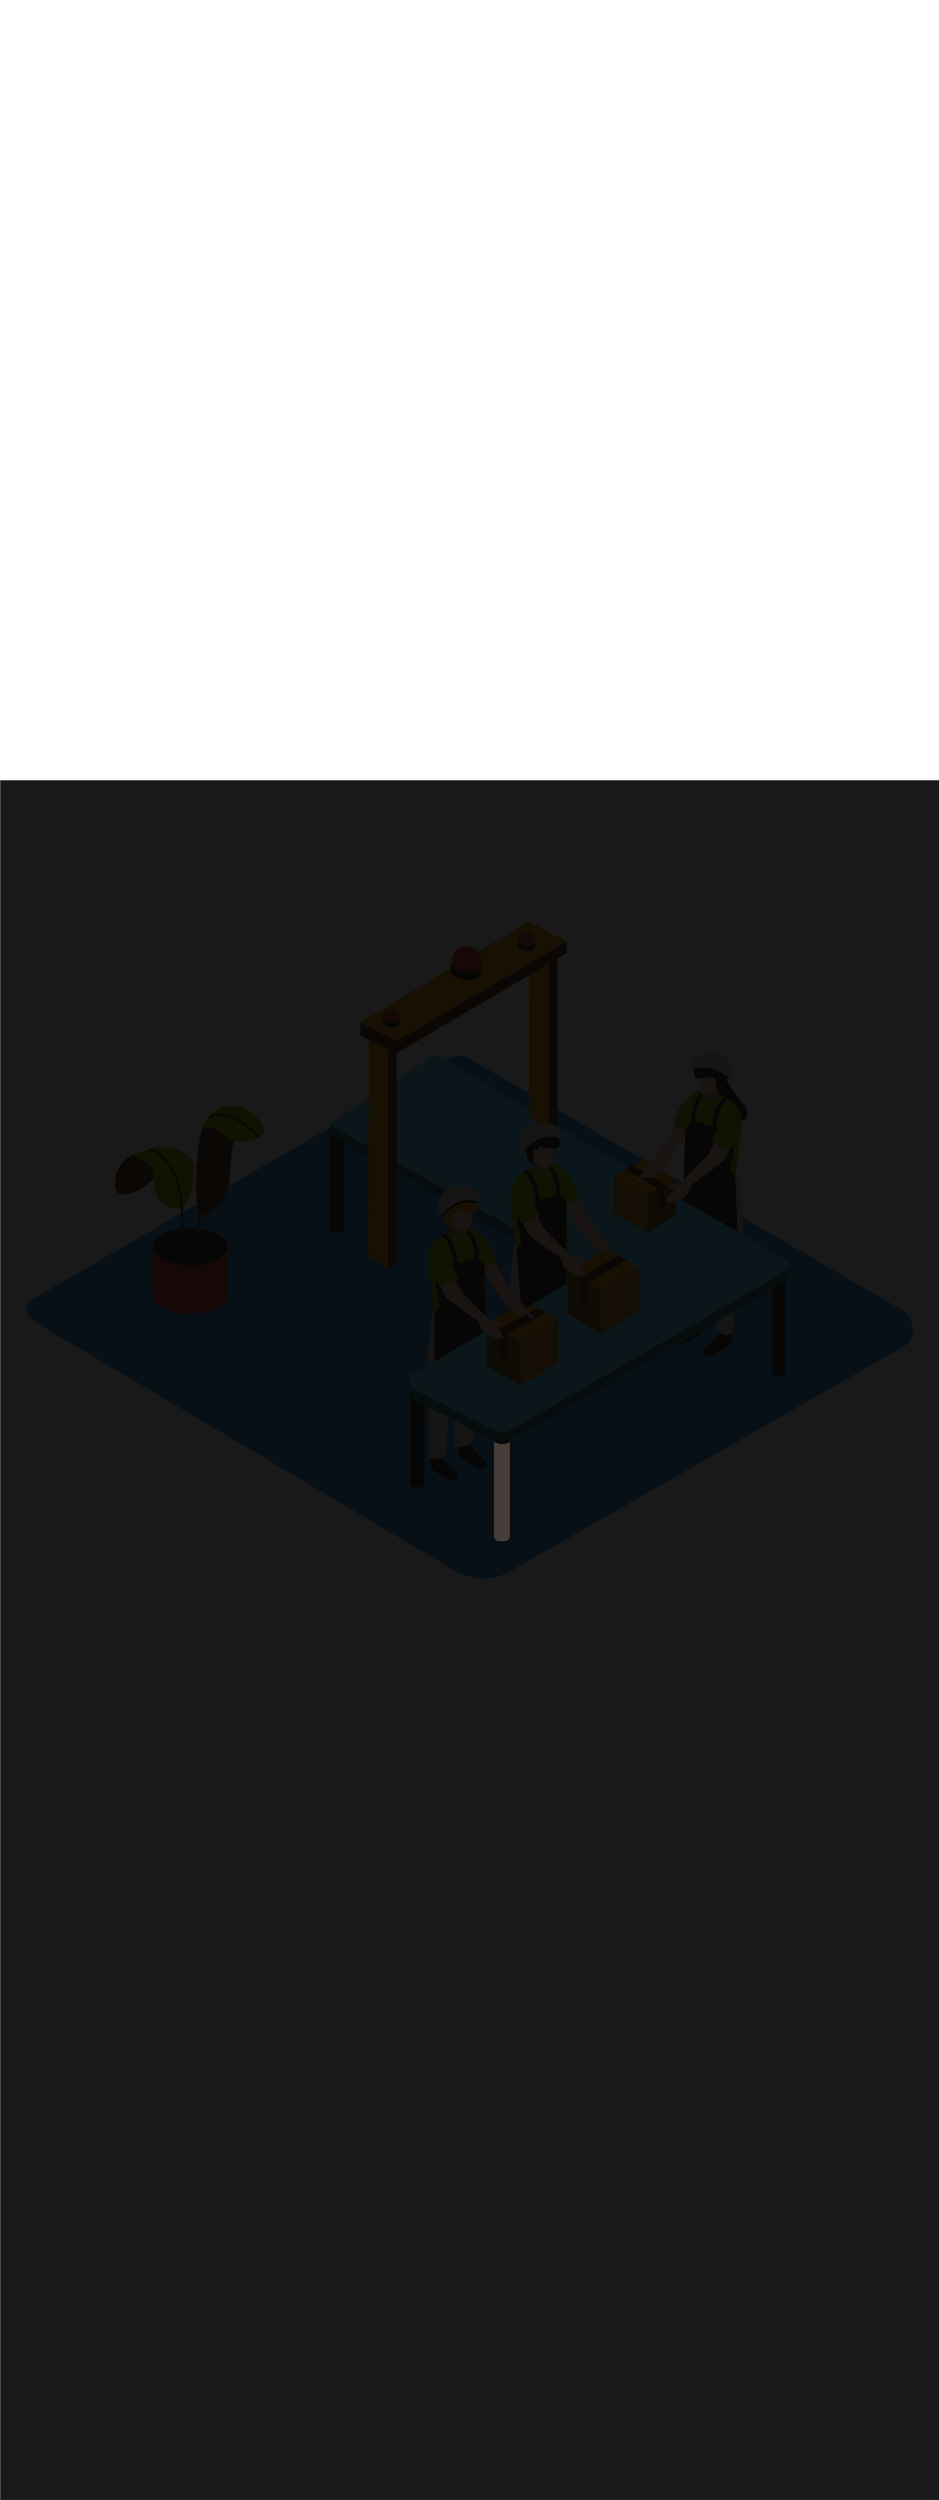 <ns0:svg xmlns:ns0="http://www.w3.org/2000/svg" version="1.1" id="Layer_1" x="0px" y="0px" viewBox="0 0 500 500" style="width: 188px;" xml:space="preserve" data-imageid="factory-worker-58" imageName="Factory Worker" class="illustrations_image"><ns0:defs><ns0:mask id="spotlight-mask"><ns0:rect x="0" y="0" width="100%" height="100%" fill="white" opacity="0.9" /><ns0:style type="text/css" fill="black" /><ns0:style type="text/css" style="" fill="black" /><ns0:path class="st1_factory-worker-58" d="M 263.0 401.545 L 263 402.1 L 263 402.104 L 263 402.143 L 263 402.151 L 263.001 402.19 L 263.002 402.198 L 263.003 402.237 L 263.003 402.245 L 263.006 402.283 L 263.006 402.291 L 263.009 402.33 L 263.009 402.338 L 263.013 402.376 L 263.013 402.384 L 263.017 402.422 L 263.018 402.43 L 263.023 402.467 L 263.024 402.475 L 263.029 402.513 L 263.03 402.521 L 263.035 402.558 L 263.037 402.566 L 263.043 402.603 L 263.044 402.611 L 263.051 402.648 L 263.052 402.656 L 263.06 402.693 L 263.061 402.7 L 263.069 402.737 L 263.071 402.745 L 263.079 402.781 L 263.081 402.789 L 263.09 402.825 L 263.092 402.832 L 263.102 402.868 L 263.104 402.876 L 263.114 402.911 L 263.116 402.919 L 263.127 402.954 L 263.129 402.962 L 263.14 402.997 L 263.143 403.004 L 263.154 403.039 L 263.157 403.047 L 263.169 403.081 L 263.172 403.088 L 263.184 403.123 L 263.187 403.13 L 263.2 403.164 L 263.203 403.171 L 263.217 403.205 L 263.22 403.212 L 263.234 403.246 L 263.238 403.253 L 263.252 403.286 L 263.256 403.293 L 263.271 403.326 L 263.274 403.333 L 263.29 403.366 L 263.293 403.373 L 263.31 403.405 L 263.313 403.412 L 263.33 403.444 L 263.334 403.451 L 263.351 403.482 L 263.355 403.489 L 263.372 403.52 L 263.376 403.527 L 263.394 403.558 L 263.398 403.565 L 263.417 403.595 L 263.421 403.602 L 263.44 403.632 L 263.444 403.639 L 263.464 403.669 L 263.468 403.675 L 263.488 403.705 L 263.493 403.711 L 263.513 403.74 L 263.518 403.747 L 263.538 403.776 L 263.543 403.782 L 263.564 403.811 L 263.569 403.817 L 263.591 403.845 L 263.596 403.851 L 263.618 403.879 L 263.623 403.885 L 263.645 403.912 L 263.651 403.918 L 263.674 403.945 L 263.679 403.951 L 263.702 403.978 L 263.707 403.984 L 263.731 404.01 L 263.737 404.016 L 263.761 404.042 L 263.766 404.047 L 263.791 404.073 L 263.796 404.079 L 263.821 404.104 L 263.827 404.109 L 263.853 404.134 L 263.858 404.139 L 263.884 404.163 L 263.89 404.169 L 263.916 404.193 L 263.922 404.198 L 263.949 404.221 L 263.955 404.226 L 263.982 404.249 L 263.988 404.255 L 264.015 404.277 L 264.021 404.282 L 264.049 404.304 L 264.055 404.309 L 264.083 404.331 L 264.089 404.336 L 264.118 404.357 L 264.124 404.362 L 264.153 404.382 L 264.16 404.387 L 264.189 404.407 L 264.195 404.412 L 264.225 404.432 L 264.231 404.436 L 264.261 404.456 L 264.268 404.46 L 264.298 404.479 L 264.305 404.483 L 264.335 404.502 L 264.342 404.506 L 264.373 404.524 L 264.38 404.528 L 264.411 404.545 L 264.418 404.549 L 264.449 404.566 L 264.456 404.57 L 264.488 404.587 L 264.495 404.59 L 264.527 404.607 L 264.534 404.61 L 264.567 404.626 L 264.574 404.629 L 264.607 404.644 L 264.614 404.648 L 264.647 404.662 L 264.654 404.666 L 264.688 404.68 L 264.695 404.683 L 264.729 404.697 L 264.736 404.7 L 264.77 404.713 L 264.777 404.716 L 264.812 404.728 L 264.819 404.731 L 264.853 404.743 L 264.861 404.746 L 264.896 404.757 L 264.903 404.76 L 264.938 404.771 L 264.946 404.773 L 264.981 404.784 L 264.989 404.786 L 265.024 404.796 L 265.032 404.798 L 265.068 404.808 L 265.075 404.81 L 265.111 404.819 L 265.119 404.821 L 265.155 404.829 L 265.163 404.831 L 265.2 404.839 L 265.207 404.84 L 265.244 404.848 L 265.252 404.849 L 265.289 404.856 L 265.297 404.857 L 265.334 404.863 L 265.342 404.865 L 265.379 404.87 L 265.387 404.871 L 265.425 404.876 L 265.433 404.877 L 265.47 404.882 L 265.478 404.883 L 265.516 404.887 L 265.524 404.887 L 265.562 404.891 L 265.57 404.891 L 265.609 404.894 L 265.617 404.894 L 265.655 404.897 L 265.663 404.897 L 265.702 404.898 L 265.71 404.899 L 265.749 404.9 L 265.757 404.9 L 265.796 404.9 L 265.8 404.9 L 268.671 404.9 L 268.7 404.9 L 268.704 404.9 L 268.743 404.9 L 268.751 404.9 L 268.79 404.899 L 268.798 404.898 L 268.837 404.897 L 268.845 404.897 L 268.883 404.894 L 268.891 404.894 L 268.93 404.891 L 268.938 404.891 L 268.976 404.887 L 268.984 404.887 L 269.022 404.883 L 269.03 404.882 L 269.067 404.877 L 269.075 404.876 L 269.113 404.871 L 269.121 404.87 L 269.158 404.865 L 269.166 404.863 L 269.203 404.857 L 269.211 404.856 L 269.248 404.849 L 269.256 404.848 L 269.293 404.84 L 269.3 404.839 L 269.337 404.831 L 269.345 404.829 L 269.381 404.821 L 269.389 404.819 L 269.425 404.81 L 269.432 404.808 L 269.468 404.798 L 269.476 404.796 L 269.511 404.786 L 269.519 404.784 L 269.554 404.773 L 269.562 404.771 L 269.597 404.76 L 269.604 404.757 L 269.639 404.746 L 269.647 404.743 L 269.681 404.731 L 269.688 404.728 L 269.723 404.716 L 269.73 404.713 L 269.764 404.7 L 269.771 404.697 L 269.805 404.683 L 269.812 404.68 L 269.846 404.666 L 269.853 404.662 L 269.886 404.648 L 269.893 404.644 L 269.926 404.629 L 269.933 404.626 L 269.966 404.61 L 269.973 404.607 L 270.005 404.59 L 270.012 404.587 L 270.044 404.57 L 270.051 404.566 L 270.082 404.549 L 270.089 404.545 L 270.12 404.528 L 270.127 404.524 L 270.158 404.506 L 270.165 404.502 L 270.195 404.483 L 270.202 404.479 L 270.232 404.46 L 270.239 404.456 L 270.269 404.436 L 270.275 404.432 L 270.305 404.412 L 270.311 404.407 L 270.34 404.387 L 270.347 404.382 L 270.376 404.362 L 270.382 404.357 L 270.411 404.336 L 270.417 404.331 L 270.445 404.309 L 270.451 404.304 L 270.479 404.282 L 270.485 404.277 L 270.512 404.255 L 270.518 404.249 L 270.545 404.226 L 270.551 404.221 L 270.578 404.198 L 270.584 404.193 L 270.61 404.169 L 270.616 404.163 L 270.642 404.139 L 270.647 404.134 L 270.673 404.109 L 270.679 404.104 L 270.704 404.079 L 270.709 404.073 L 270.734 404.047 L 270.739 404.042 L 270.763 404.016 L 270.769 404.01 L 270.793 403.984 L 270.798 403.978 L 270.821 403.951 L 270.826 403.945 L 270.849 403.918 L 270.855 403.912 L 270.877 403.885 L 270.882 403.879 L 270.904 403.851 L 270.909 403.845 L 270.931 403.817 L 270.936 403.811 L 270.957 403.782 L 270.962 403.776 L 270.982 403.747 L 270.987 403.74 L 271.007 403.711 L 271.012 403.705 L 271.032 403.675 L 271.036 403.669 L 271.056 403.639 L 271.06 403.632 L 271.079 403.602 L 271.083 403.595 L 271.102 403.565 L 271.106 403.558 L 271.124 403.527 L 271.128 403.52 L 271.145 403.489 L 271.149 403.482 L 271.166 403.451 L 271.17 403.444 L 271.187 403.412 L 271.19 403.405 L 271.207 403.373 L 271.21 403.366 L 271.226 403.333 L 271.229 403.326 L 271.244 403.293 L 271.248 403.286 L 271.262 403.253 L 271.266 403.246 L 271.28 403.212 L 271.283 403.205 L 271.297 403.171 L 271.3 403.164 L 271.313 403.13 L 271.316 403.123 L 271.328 403.088 L 271.331 403.081 L 271.343 403.047 L 271.346 403.039 L 271.357 403.004 L 271.36 402.997 L 271.371 402.962 L 271.373 402.954 L 271.384 402.919 L 271.386 402.911 L 271.396 402.876 L 271.398 402.868 L 271.408 402.832 L 271.41 402.825 L 271.419 402.789 L 271.421 402.781 L 271.429 402.745 L 271.431 402.737 L 271.439 402.7 L 271.44 402.693 L 271.448 402.656 L 271.449 402.648 L 271.456 402.611 L 271.457 402.603 L 271.463 402.566 L 271.465 402.558 L 271.47 402.521 L 271.471 402.513 L 271.476 402.475 L 271.477 402.467 L 271.482 402.43 L 271.483 402.422 L 271.487 402.384 L 271.487 402.376 L 271.491 402.338 L 271.491 402.33 L 271.494 402.291 L 271.494 402.283 L 271.497 402.245 L 271.497 402.237 L 271.498 402.198 L 271.499 402.19 L 271.5 402.151 L 271.5 402.143 L 271.5 402.104 L 271.5 402.1 L 271.5 352.146 L 271.35 352.233 L 271.346 352.235 L 271.346 352.235 L 271.282 352.271 L 271.278 352.274 L 271.214 352.309 L 271.209 352.312 L 271.145 352.346 L 271.14 352.349 L 271.076 352.383 L 271.071 352.385 L 271.006 352.418 L 271.002 352.421 L 270.937 352.453 L 270.932 352.455 L 270.867 352.487 L 270.862 352.49 L 270.796 352.521 L 270.792 352.523 L 270.726 352.554 L 270.721 352.556 L 270.655 352.586 L 270.651 352.588 L 270.584 352.617 L 270.579 352.619 L 270.513 352.647 L 270.508 352.649 L 270.441 352.677 L 270.436 352.679 L 270.369 352.706 L 270.365 352.708 L 270.297 352.735 L 270.292 352.736 L 270.225 352.762 L 270.22 352.764 L 270.152 352.789 L 270.148 352.791 L 270.079 352.815 L 270.075 352.817 L 270.006 352.841 L 270.002 352.842 L 269.933 352.866 L 269.929 352.867 L 269.86 352.89 L 269.855 352.891 L 269.786 352.913 L 269.782 352.914 L 269.712 352.935 L 269.708 352.937 L 269.638 352.957 L 269.634 352.958 L 269.564 352.978 L 269.559 352.979 L 269.49 352.998 L 269.485 353 L 269.415 353.018 L 269.411 353.019 L 269.341 353.037 L 269.336 353.038 L 269.266 353.055 L 269.261 353.056 L 269.191 353.072 L 269.186 353.073 L 269.116 353.089 L 269.111 353.09 L 269.04 353.105 L 269.036 353.106 L 268.965 353.12 L 268.96 353.121 L 268.889 353.134 L 268.885 353.135 L 268.814 353.148 L 268.809 353.149 L 268.738 353.161 L 268.733 353.162 L 268.662 353.173 L 268.657 353.174 L 268.586 353.184 L 268.581 353.185 L 268.51 353.195 L 268.505 353.196 L 268.434 353.205 L 268.429 353.206 L 268.357 353.214 L 268.352 353.215 L 268.281 353.223 L 268.276 353.223 L 268.204 353.23 L 268.199 353.231 L 268.128 353.237 L 268.123 353.238 L 268.051 353.244 L 268.046 353.244 L 267.974 353.249 L 267.97 353.249 L 267.898 353.254 L 267.893 353.254 L 267.821 353.258 L 267.816 353.258 L 267.744 353.261 L 267.739 353.261 L 267.667 353.263 L 267.662 353.263 L 267.59 353.265 L 267.586 353.265 L 267.513 353.266 L 267.509 353.266 L 267.437 353.266 L 267.432 353.266 L 267.36 353.266 L 267.355 353.266 L 267.283 353.264 L 267.278 353.264 L 267.206 353.262 L 267.201 353.262 L 267.129 353.259 L 267.124 353.259 L 267.052 353.256 L 267.047 353.256 L 266.975 353.251 L 266.97 353.251 L 266.898 353.246 L 266.893 353.246 L 266.821 353.24 L 266.816 353.24 L 266.744 353.234 L 266.739 353.233 L 266.667 353.226 L 266.663 353.226 L 266.591 353.218 L 266.586 353.218 L 266.514 353.209 L 266.509 353.209 L 266.437 353.2 L 266.432 353.199 L 266.361 353.189 L 266.356 353.189 L 266.284 353.178 L 266.279 353.177 L 266.208 353.166 L 266.203 353.165 L 266.131 353.153 L 266.126 353.153 L 266.055 353.14 L 266.05 353.139 L 265.979 353.126 L 265.974 353.125 L 265.903 353.111 L 265.898 353.11 L 265.827 353.095 L 265.822 353.094 L 265.751 353.078 L 265.746 353.077 L 265.675 353.061 L 265.67 353.06 L 265.6 353.043 L 265.595 353.042 L 265.524 353.024 L 265.519 353.023 L 265.449 353.004 L 265.444 353.003 L 265.373 352.984 L 265.369 352.983 L 265.298 352.963 L 265.293 352.961 L 265.223 352.941 L 265.219 352.939 L 265.149 352.918 L 265.144 352.917 L 265.074 352.895 L 265.069 352.893 L 265 352.87 L 264.995 352.869 L 264.925 352.845 L 264.92 352.844 L 264.851 352.819 L 264.846 352.818 L 264.777 352.793 L 264.773 352.791 L 264.704 352.765 L 264.699 352.764 L 264.63 352.737 L 264.625 352.735 L 264.557 352.708 L 264.552 352.706 L 264.484 352.678 L 264.479 352.676 L 264.411 352.648 L 264.406 352.646 L 264.338 352.617 L 264.334 352.615 L 264.266 352.585 L 264.261 352.582 L 264.194 352.552 L 264.189 352.55 L 264.122 352.518 L 264.117 352.516 L 264.05 352.484 L 264.045 352.481 L 263.979 352.448 L 263.973 352.446 L 263.535 352.222 L 263.096 351.999 L 263.0 351.95 L 263.0 401.545 Z" id="element_140" fill="black" /><ns0:path class="st1_factory-worker-58" d="M 263.0 401.545 L 263 402.1 L 263 402.104 L 263 402.143 L 263 402.151 L 263.001 402.19 L 263.002 402.198 L 263.003 402.237 L 263.003 402.245 L 263.006 402.283 L 263.006 402.291 L 263.009 402.33 L 263.009 402.338 L 263.013 402.376 L 263.013 402.384 L 263.017 402.422 L 263.018 402.43 L 263.023 402.467 L 263.024 402.475 L 263.029 402.513 L 263.03 402.521 L 263.035 402.558 L 263.037 402.566 L 263.043 402.603 L 263.044 402.611 L 263.051 402.648 L 263.052 402.656 L 263.06 402.693 L 263.061 402.7 L 263.069 402.737 L 263.071 402.745 L 263.079 402.781 L 263.081 402.789 L 263.09 402.825 L 263.092 402.832 L 263.102 402.868 L 263.104 402.876 L 263.114 402.911 L 263.116 402.919 L 263.127 402.954 L 263.129 402.962 L 263.14 402.997 L 263.143 403.004 L 263.154 403.039 L 263.157 403.047 L 263.169 403.081 L 263.172 403.088 L 263.184 403.123 L 263.187 403.13 L 263.2 403.164 L 263.203 403.171 L 263.217 403.205 L 263.22 403.212 L 263.234 403.246 L 263.238 403.253 L 263.252 403.286 L 263.256 403.293 L 263.271 403.326 L 263.274 403.333 L 263.29 403.366 L 263.293 403.373 L 263.31 403.405 L 263.313 403.412 L 263.33 403.444 L 263.334 403.451 L 263.351 403.482 L 263.355 403.489 L 263.372 403.52 L 263.376 403.527 L 263.394 403.558 L 263.398 403.565 L 263.417 403.595 L 263.421 403.602 L 263.44 403.632 L 263.444 403.639 L 263.464 403.669 L 263.468 403.675 L 263.488 403.705 L 263.493 403.711 L 263.513 403.74 L 263.518 403.747 L 263.538 403.776 L 263.543 403.782 L 263.564 403.811 L 263.569 403.817 L 263.591 403.845 L 263.596 403.851 L 263.618 403.879 L 263.623 403.885 L 263.645 403.912 L 263.651 403.918 L 263.674 403.945 L 263.679 403.951 L 263.702 403.978 L 263.707 403.984 L 263.731 404.01 L 263.737 404.016 L 263.761 404.042 L 263.766 404.047 L 263.791 404.073 L 263.796 404.079 L 263.821 404.104 L 263.827 404.109 L 263.853 404.134 L 263.858 404.139 L 263.884 404.163 L 263.89 404.169 L 263.916 404.193 L 263.922 404.198 L 263.949 404.221 L 263.955 404.226 L 263.982 404.249 L 263.988 404.255 L 264.015 404.277 L 264.021 404.282 L 264.049 404.304 L 264.055 404.309 L 264.083 404.331 L 264.089 404.336 L 264.118 404.357 L 264.124 404.362 L 264.153 404.382 L 264.16 404.387 L 264.189 404.407 L 264.195 404.412 L 264.225 404.432 L 264.231 404.436 L 264.261 404.456 L 264.268 404.46 L 264.298 404.479 L 264.305 404.483 L 264.335 404.502 L 264.342 404.506 L 264.373 404.524 L 264.38 404.528 L 264.411 404.545 L 264.418 404.549 L 264.449 404.566 L 264.456 404.57 L 264.488 404.587 L 264.495 404.59 L 264.527 404.607 L 264.534 404.61 L 264.567 404.626 L 264.574 404.629 L 264.607 404.644 L 264.614 404.648 L 264.647 404.662 L 264.654 404.666 L 264.688 404.68 L 264.695 404.683 L 264.729 404.697 L 264.736 404.7 L 264.77 404.713 L 264.777 404.716 L 264.812 404.728 L 264.819 404.731 L 264.853 404.743 L 264.861 404.746 L 264.896 404.757 L 264.903 404.76 L 264.938 404.771 L 264.946 404.773 L 264.981 404.784 L 264.989 404.786 L 265.024 404.796 L 265.032 404.798 L 265.068 404.808 L 265.075 404.81 L 265.111 404.819 L 265.119 404.821 L 265.155 404.829 L 265.163 404.831 L 265.2 404.839 L 265.207 404.84 L 265.244 404.848 L 265.252 404.849 L 265.289 404.856 L 265.297 404.857 L 265.334 404.863 L 265.342 404.865 L 265.379 404.87 L 265.387 404.871 L 265.425 404.876 L 265.433 404.877 L 265.47 404.882 L 265.478 404.883 L 265.516 404.887 L 265.524 404.887 L 265.562 404.891 L 265.57 404.891 L 265.609 404.894 L 265.617 404.894 L 265.655 404.897 L 265.663 404.897 L 265.702 404.898 L 265.71 404.899 L 265.749 404.9 L 265.757 404.9 L 265.796 404.9 L 265.8 404.9 L 268.671 404.9 L 268.7 404.9 L 268.704 404.9 L 268.743 404.9 L 268.751 404.9 L 268.79 404.899 L 268.798 404.898 L 268.837 404.897 L 268.845 404.897 L 268.883 404.894 L 268.891 404.894 L 268.93 404.891 L 268.938 404.891 L 268.976 404.887 L 268.984 404.887 L 269.022 404.883 L 269.03 404.882 L 269.067 404.877 L 269.075 404.876 L 269.113 404.871 L 269.121 404.87 L 269.158 404.865 L 269.166 404.863 L 269.203 404.857 L 269.211 404.856 L 269.248 404.849 L 269.256 404.848 L 269.293 404.84 L 269.3 404.839 L 269.337 404.831 L 269.345 404.829 L 269.381 404.821 L 269.389 404.819 L 269.425 404.81 L 269.432 404.808 L 269.468 404.798 L 269.476 404.796 L 269.511 404.786 L 269.519 404.784 L 269.554 404.773 L 269.562 404.771 L 269.597 404.76 L 269.604 404.757 L 269.639 404.746 L 269.647 404.743 L 269.681 404.731 L 269.688 404.728 L 269.723 404.716 L 269.73 404.713 L 269.764 404.7 L 269.771 404.697 L 269.805 404.683 L 269.812 404.68 L 269.846 404.666 L 269.853 404.662 L 269.886 404.648 L 269.893 404.644 L 269.926 404.629 L 269.933 404.626 L 269.966 404.61 L 269.973 404.607 L 270.005 404.59 L 270.012 404.587 L 270.044 404.57 L 270.051 404.566 L 270.082 404.549 L 270.089 404.545 L 270.12 404.528 L 270.127 404.524 L 270.158 404.506 L 270.165 404.502 L 270.195 404.483 L 270.202 404.479 L 270.232 404.46 L 270.239 404.456 L 270.269 404.436 L 270.275 404.432 L 270.305 404.412 L 270.311 404.407 L 270.34 404.387 L 270.347 404.382 L 270.376 404.362 L 270.382 404.357 L 270.411 404.336 L 270.417 404.331 L 270.445 404.309 L 270.451 404.304 L 270.479 404.282 L 270.485 404.277 L 270.512 404.255 L 270.518 404.249 L 270.545 404.226 L 270.551 404.221 L 270.578 404.198 L 270.584 404.193 L 270.61 404.169 L 270.616 404.163 L 270.642 404.139 L 270.647 404.134 L 270.673 404.109 L 270.679 404.104 L 270.704 404.079 L 270.709 404.073 L 270.734 404.047 L 270.739 404.042 L 270.763 404.016 L 270.769 404.01 L 270.793 403.984 L 270.798 403.978 L 270.821 403.951 L 270.826 403.945 L 270.849 403.918 L 270.855 403.912 L 270.877 403.885 L 270.882 403.879 L 270.904 403.851 L 270.909 403.845 L 270.931 403.817 L 270.936 403.811 L 270.957 403.782 L 270.962 403.776 L 270.982 403.747 L 270.987 403.74 L 271.007 403.711 L 271.012 403.705 L 271.032 403.675 L 271.036 403.669 L 271.056 403.639 L 271.06 403.632 L 271.079 403.602 L 271.083 403.595 L 271.102 403.565 L 271.106 403.558 L 271.124 403.527 L 271.128 403.52 L 271.145 403.489 L 271.149 403.482 L 271.166 403.451 L 271.17 403.444 L 271.187 403.412 L 271.19 403.405 L 271.207 403.373 L 271.21 403.366 L 271.226 403.333 L 271.229 403.326 L 271.244 403.293 L 271.248 403.286 L 271.262 403.253 L 271.266 403.246 L 271.28 403.212 L 271.283 403.205 L 271.297 403.171 L 271.3 403.164 L 271.313 403.13 L 271.316 403.123 L 271.328 403.088 L 271.331 403.081 L 271.343 403.047 L 271.346 403.039 L 271.357 403.004 L 271.36 402.997 L 271.371 402.962 L 271.373 402.954 L 271.384 402.919 L 271.386 402.911 L 271.396 402.876 L 271.398 402.868 L 271.408 402.832 L 271.41 402.825 L 271.419 402.789 L 271.421 402.781 L 271.429 402.745 L 271.431 402.737 L 271.439 402.7 L 271.44 402.693 L 271.448 402.656 L 271.449 402.648 L 271.456 402.611 L 271.457 402.603 L 271.463 402.566 L 271.465 402.558 L 271.47 402.521 L 271.471 402.513 L 271.476 402.475 L 271.477 402.467 L 271.482 402.43 L 271.483 402.422 L 271.487 402.384 L 271.487 402.376 L 271.491 402.338 L 271.491 402.33 L 271.494 402.291 L 271.494 402.283 L 271.497 402.245 L 271.497 402.237 L 271.498 402.198 L 271.499 402.19 L 271.5 402.151 L 271.5 402.143 L 271.5 402.104 L 271.5 402.1 L 271.5 352.146 L 271.35 352.233 L 271.346 352.235 L 271.346 352.235 L 271.282 352.271 L 271.278 352.274 L 271.214 352.309 L 271.209 352.312 L 271.145 352.346 L 271.14 352.349 L 271.076 352.383 L 271.071 352.385 L 271.006 352.418 L 271.002 352.421 L 270.937 352.453 L 270.932 352.455 L 270.867 352.487 L 270.862 352.49 L 270.796 352.521 L 270.792 352.523 L 270.726 352.554 L 270.721 352.556 L 270.655 352.586 L 270.651 352.588 L 270.584 352.617 L 270.579 352.619 L 270.513 352.647 L 270.508 352.649 L 270.441 352.677 L 270.436 352.679 L 270.369 352.706 L 270.365 352.708 L 270.297 352.735 L 270.292 352.736 L 270.225 352.762 L 270.22 352.764 L 270.152 352.789 L 270.148 352.791 L 270.079 352.815 L 270.075 352.817 L 270.006 352.841 L 270.002 352.842 L 269.933 352.866 L 269.929 352.867 L 269.86 352.89 L 269.855 352.891 L 269.786 352.913 L 269.782 352.914 L 269.712 352.935 L 269.708 352.937 L 269.638 352.957 L 269.634 352.958 L 269.564 352.978 L 269.559 352.979 L 269.49 352.998 L 269.485 353 L 269.415 353.018 L 269.411 353.019 L 269.341 353.037 L 269.336 353.038 L 269.266 353.055 L 269.261 353.056 L 269.191 353.072 L 269.186 353.073 L 269.116 353.089 L 269.111 353.09 L 269.04 353.105 L 269.036 353.106 L 268.965 353.12 L 268.96 353.121 L 268.889 353.134 L 268.885 353.135 L 268.814 353.148 L 268.809 353.149 L 268.738 353.161 L 268.733 353.162 L 268.662 353.173 L 268.657 353.174 L 268.586 353.184 L 268.581 353.185 L 268.51 353.195 L 268.505 353.196 L 268.434 353.205 L 268.429 353.206 L 268.357 353.214 L 268.352 353.215 L 268.281 353.223 L 268.276 353.223 L 268.204 353.23 L 268.199 353.231 L 268.128 353.237 L 268.123 353.238 L 268.051 353.244 L 268.046 353.244 L 267.974 353.249 L 267.97 353.249 L 267.898 353.254 L 267.893 353.254 L 267.821 353.258 L 267.816 353.258 L 267.744 353.261 L 267.739 353.261 L 267.667 353.263 L 267.662 353.263 L 267.59 353.265 L 267.586 353.265 L 267.513 353.266 L 267.509 353.266 L 267.437 353.266 L 267.432 353.266 L 267.36 353.266 L 267.355 353.266 L 267.283 353.264 L 267.278 353.264 L 267.206 353.262 L 267.201 353.262 L 267.129 353.259 L 267.124 353.259 L 267.052 353.256 L 267.047 353.256 L 266.975 353.251 L 266.97 353.251 L 266.898 353.246 L 266.893 353.246 L 266.821 353.24 L 266.816 353.24 L 266.744 353.234 L 266.739 353.233 L 266.667 353.226 L 266.663 353.226 L 266.591 353.218 L 266.586 353.218 L 266.514 353.209 L 266.509 353.209 L 266.437 353.2 L 266.432 353.199 L 266.361 353.189 L 266.356 353.189 L 266.284 353.178 L 266.279 353.177 L 266.208 353.166 L 266.203 353.165 L 266.131 353.153 L 266.126 353.153 L 266.055 353.14 L 266.05 353.139 L 265.979 353.126 L 265.974 353.125 L 265.903 353.111 L 265.898 353.11 L 265.827 353.095 L 265.822 353.094 L 265.751 353.078 L 265.746 353.077 L 265.675 353.061 L 265.67 353.06 L 265.6 353.043 L 265.595 353.042 L 265.524 353.024 L 265.519 353.023 L 265.449 353.004 L 265.444 353.003 L 265.373 352.984 L 265.369 352.983 L 265.298 352.963 L 265.293 352.961 L 265.223 352.941 L 265.219 352.939 L 265.149 352.918 L 265.144 352.917 L 265.074 352.895 L 265.069 352.893 L 265 352.87 L 264.995 352.869 L 264.925 352.845 L 264.92 352.844 L 264.851 352.819 L 264.846 352.818 L 264.777 352.793 L 264.773 352.791 L 264.704 352.765 L 264.699 352.764 L 264.63 352.737 L 264.625 352.735 L 264.557 352.708 L 264.552 352.706 L 264.484 352.678 L 264.479 352.676 L 264.411 352.648 L 264.406 352.646 L 264.338 352.617 L 264.334 352.615 L 264.266 352.585 L 264.261 352.582 L 264.194 352.552 L 264.189 352.55 L 264.122 352.518 L 264.117 352.516 L 264.05 352.484 L 264.045 352.481 L 263.979 352.448 L 263.973 352.446 L 263.535 352.222 L 263.096 351.999 L 263.0 351.95 L 263.0 401.545 Z" id="element_140" style="" fill="black" /></ns0:mask></ns0:defs><ns0:style type="text/css">
	.st0_factory-worker-58{fill:#4AA4E8;}
	.st1_factory-worker-58{fill:#473E39;}
	.st2_factory-worker-58{fill:#E0D6CD;}
	.st3_factory-worker-58{opacity:0.63;fill:url(#SVGID_1_);enable-background:new    ;}
	.st4_factory-worker-58{fill:#68E1FD;}
	.st5_factory-worker-58{opacity:0.61;fill:#3A3935;enable-background:new    ;}
	.st6_factory-worker-58{fill:#EDA421;}
	.st7_factory-worker-58{fill:#754C24;}
	.st8_factory-worker-58{fill:#E05342;}
	.st9_factory-worker-58{fill:#3A3935;}
	.st10_factory-worker-58{opacity:0.63;fill:url(#SVGID_00000002357216511214276740000009219274794042331277_);enable-background:new    ;}
	.st11_factory-worker-58{opacity:0.5;fill:#3A3935;enable-background:new    ;}
	.st12_factory-worker-58{opacity:0.2;fill:#3A3935;enable-background:new    ;}
	.st13_factory-worker-58{opacity:0.63;fill:url(#SVGID_00000062879558210823061030000003876816625058579846_);enable-background:new    ;}
	.st14_factory-worker-58{opacity:0.63;fill:url(#SVGID_00000107563316759563581290000009093506711244094644_);enable-background:new    ;}
	.st15_factory-worker-58{fill:#FFC8A9;}
	.st16_factory-worker-58{fill:#A2C609;}
	.st17_factory-worker-58{opacity:0.3;fill:#3A3935;enable-background:new    ;}
	.st18_factory-worker-58{opacity:0.63;fill:url(#SVGID_00000084514778806881865860000017573732512895611789_);enable-background:new    ;}
</ns0:style>
<ns0:path id="field_factory-worker-58" class="st0_factory-worker-58" d="M243,421L23.1,291c-7-3.9-13-10.4-6.2-14.6l220.7-127.2c3.3-2.1,8.3-3.4,11.7-1.4l230.8,134&#10;&#09;c7,4.1,8.3,15.4,1.2,19.5L272,420.7C263.1,426,252,426.1,243,421z" />
<ns0:g id="factory-workers_factory-worker-58">
	<ns0:path class="st1_factory-worker-58" d="M367.8,275.6c0,0,1.1,11,0.5,12.2c-1.4,2.3-3.2,4.3-5.3,5.9c-2.1,1.7-4.9,4.5-1.9,6s12-5.5,12.9-5.9&#10;&#09;&#09;s1-12.4,1-12.4" />
	<ns0:path class="st1_factory-worker-58" d="M383,282c0,0,1.1,11,0.5,12.2c-1.5,2.2-3.3,4.3-5.4,5.9c-2.1,1.7-4.9,4.5-1.9,6s12-5.5,12.9-5.9s1-12.4,1-12.4&#10;&#09;&#09;" />
	<ns0:path class="st2_factory-worker-58" d="M390.9,234.7c0.2,5,0.2,10.1-0.1,15.4c0,0.4,0.1,0.8,0.4,1.1c-0.3,17.3-0.6,42.1-0.6,42.5c0,0.6-5.4,3.7-9.1-2&#10;&#09;&#09;l-4.4-41.5l-0.4,38.2c0,0-6,3.5-9.6-2.8l-2.7-57.9L390.9,234.7z" />
	<ns0:path class="st1_factory-worker-58" d="M371.8,267.1c0,0,1.1,11,0.5,12.2c-1.5,2.3-3.3,4.3-5.3,6c-2.1,1.7-4.9,4.5-1.9,6s12-5.5,12.9-5.9&#10;&#09;&#09;s1-12.4,1-12.4" />
	<ns0:path class="st2_factory-worker-58" d="M380.7,278l2.5-46.6l1.8,43.8c2.2-1.5,4.4-2.9,6.5-4.5c1.1-5.9,2.3-11.8,3.4-17.7c0.3-9.4,1.1-18.9,0.2-28.3&#10;&#09;&#09;l-26.9-5.4l2.7,57.9c2,1.5,4.3,2.5,6.8,2.8C378.7,279.3,379.7,278.7,380.7,278z" />
	<ns0:path class="st1_factory-worker-58" d="M295.1,305.9c0,0-1.1,11-0.5,12.2c1.5,2.2,3.3,4.2,5.3,5.9c2.1,1.7,4.9,4.5,1.9,6s-12-5.5-12.9-5.9&#10;&#09;&#09;s-1-12.3-1-12.3" />
	<ns0:path class="st1_factory-worker-58" d="M280,312.2c0,0-1.1,11-0.5,12.2c1.5,2.3,3.3,4.3,5.3,6c2.1,1.7,4.9,4.5,1.9,6s-12-5.5-12.9-5.9s-1-12.3-1-12.3&#10;&#09;&#09;" />
	<ns0:path class="st2_factory-worker-58" d="M271.7,267.6c-0.2,5,0.2,7.5,0.5,12.8c0,0.4-0.1,0.8-0.4,1.1c0.3,17.3,0.6,42.1,0.6,42.5c0,0.6,5.4,3.7,9.1-2&#10;&#09;&#09;l2.2-51.8l2.6,48.5c3.5,0.4,6.9-0.7,9.7-2.8l2.7-57.9L271.7,267.6z" />
	
		<ns0:linearGradient id="SVGID_1_-factory-worker-58" gradientUnits="userSpaceOnUse" x1="227.899" y1="97.151" x2="407.789" y2="216.521" gradientTransform="matrix(1 0 0 -1 0 502)">
		<ns0:stop offset="0" style="stop-color:#4AA4E8;stop-opacity:0" />
		<ns0:stop offset="0.99" style="stop-color:#754C24" />
	</ns0:linearGradient>
	<ns0:polyline class="st3_factory-worker-58" points="219.4,375.8 268.5,404.5 417.4,313.8 368.6,286.5 &#09;" />
	<ns0:path class="st1_factory-worker-58" d="M251.2,341.9c0,0-1.1,11-0.5,12.2c1.5,2.2,3.3,4.3,5.3,5.9c2.1,1.7,4.9,4.5,1.9,6.1s-12-5.5-12.9-5.9&#10;&#09;&#09;s-0.9-12.3-0.9-12.3" />
	<ns0:path class="st1_factory-worker-58" d="M236,348.3c0,0-1.1,11-0.5,12.2c1.5,2.3,3.3,4.3,5.3,6c2.1,1.7,4.9,4.5,1.9,6s-12-5.5-12.9-5.9s-1-12.3-1-12.3&#10;&#09;&#09;" />
	<ns0:path class="st2_factory-worker-58" d="M228.2,301c-0.2,5-0.2,10.1,0.1,15.4c0,0.4-0.1,0.8-0.4,1.1c0.3,17.3,0.6,42.1,0.6,42.5c0,0.6,5.4,3.7,9.1-2&#10;&#09;&#09;l2.2-51.8l2.6,48.5c3.5,0.4,6.9-0.7,9.7-2.8l2.7-57.9L228.2,301z" />
	<ns0:path class="st1_factory-worker-58" d="M177.9,184.2h2.9c1.3,0,2.3,1,2.3,2.3v51.7c0,1.3-1,2.3-2.3,2.3h-2.9c-1.3,0-2.3-1-2.3-2.3v-51.7&#10;&#09;&#09;C175.6,185.2,176.6,184.2,177.9,184.2z" />
	<ns0:path class="st1_factory-worker-58" d="M220.8,320.1h2.9c1.3,0,2.3,1,2.3,2.3v51.7c0,1.3-1,2.3-2.3,2.3h-2.9c-1.3,0-2.3-1-2.3-2.3v-51.7&#10;&#09;&#09;C218.4,321.2,219.5,320.1,220.8,320.1z" />
	<ns0:path class="st1_factory-worker-58" d="M265.8,344.9h2.9c1.3,0,2.3,1,2.3,2.3v54.9c0,1.3-1,2.3-2.3,2.3h-2.9c-1.3,0-2.3-1-2.3-2.3v-54.9&#10;&#09;&#09;C263.5,346,264.5,344.9,265.8,344.9z" />
	<ns0:path class="st1_factory-worker-58" d="M413.3,257.3h2.9c1.3,0,2.3,1,2.3,2.3v54.9c0,1.3-1,2.3-2.3,2.3h-2.9c-1.3,0-2.3-1-2.3-2.3v-54.9&#10;&#09;&#09;C411,258.3,412,257.3,413.3,257.3z" />
	<ns0:polygon class="st4_factory-worker-58 targetColor" points="420,258.2 420,263.6 417.4,265.6 416.4,259.5 &#09;" style="fill: rgb(104, 225, 253);" />
	<ns0:polygon class="st5_factory-worker-58" points="420,258.2 420,263.6 417.4,265.6 416.4,259.5 &#09;" />
	<ns0:path class="st4_factory-worker-58 targetColor" d="M418.2,260.5L227.1,148.7c-16.9,11.5-34.1,22.7-51.2,33.9v6.4l132.4,74.4c1.7,0.9,2.3,3.1,1.3,4.8&#10;&#09;&#09;c-0.3,0.5-0.7,1-1.3,1.3l-87.6,51.4l-2.6-1.5v5.8c0,0.2,0,0.3,0,0.5v0.8h0.1c0.3,1.5,1.3,2.7,2.6,3.4l43.4,22.1&#10;&#09;&#09;c2.2,1.1,4.8,1,6.9-0.2l147.1-84.9c1.7-1,2.3-3.1,1.3-4.8C419.2,261.3,418.8,260.8,418.2,260.5z" style="fill: rgb(104, 225, 253);" />
	<ns0:path class="st5_factory-worker-58" d="M418.2,260.5L227.1,148.7c-16.9,11.5-34.1,22.7-51.2,33.9v6.4l132.4,74.4c1.7,0.9,2.3,3.1,1.3,4.8&#10;&#09;&#09;c-0.3,0.5-0.7,1-1.3,1.3l-87.6,51.4l-2.6-1.5v5.8c0,0.2,0,0.3,0,0.5v0.8h0.1c0.3,1.5,1.3,2.7,2.6,3.4l43.4,22.1&#10;&#09;&#09;c2.2,1.1,4.8,1,6.9-0.2l147.1-84.9c1.7-1,2.3-3.1,1.3-4.8C419.2,261.3,418.8,260.8,418.2,260.5z" />
	<ns0:path class="st4_factory-worker-58 targetColor" d="M418.2,255.2l-184.6-108c-1.4-0.8-3.1-0.8-4.5,0.1c-17.6,12-35.4,23.7-53.2,35.3v1L308.3,258&#10;&#09;&#09;c1.7,0.9,2.3,3.1,1.3,4.8c-0.3,0.5-0.7,1-1.3,1.3l-87.8,51.5c-2.4,1.4-3.2,4.4-1.8,6.8c0.5,0.8,1.2,1.5,2.1,2l43.4,22.1&#10;&#09;&#09;c2.2,1.1,4.8,1,6.9-0.2l147.1-84.9c1.7-1,2.3-3.1,1.3-4.8C419.2,256,418.8,255.5,418.2,255.2z" style="fill: rgb(104, 225, 253);" />
	<ns0:path class="st6_factory-worker-58" d="M296.8,188.1V93.5L282,97.9l-0.3,81.6C286.7,182.5,291.8,185.1,296.8,188.1z" />
	<ns0:path class="st7_factory-worker-58" d="M296.8,188.1V93.5l-4.5,1.3v90.7C293.8,186.3,295.3,187.2,296.8,188.1z" />
	<ns0:polygon class="st6_factory-worker-58" points="191.9,129.1 211.2,138.9 301.5,85.9 281.7,75.3 &#09;" />
	<ns0:polygon class="st7_factory-worker-58" points="211.2,145.3 301.8,92.1 301.8,85.9 211.2,138.9 &#09;" />
	<ns0:polygon class="st6_factory-worker-58" points="196.5,134.7 196.1,253.9 206.7,259.7 211.2,257 211.2,138.9 &#09;" />
	<ns0:polygon class="st7_factory-worker-58" points="206.7,259.7 206.7,138.9 211.2,141.3 211.2,257 &#09;" />
	<ns0:circle class="st8_factory-worker-58" cx="208.3" cy="125.9" r="4.4" />
	<ns0:path class="st9_factory-worker-58" d="M204,126.7c0,0,0.4,2.3,4.4,2.4c4.2,0.1,4.3-2,4.3-2c0.3,0.7,0.3,1.4,0.2,2.1c-0.3,1.1-1.5,2.3-4.4,2.3&#10;&#09;&#09;c-1.7,0.1-3.3-0.7-4.4-2C203.6,128.6,203.6,127.6,204,126.7z" />
	<ns0:circle class="st8_factory-worker-58" cx="248.4" cy="96.4" r="8" />
	<ns0:path class="st9_factory-worker-58" d="M240.5,97.9c0,0.1,0.7,4.1,7.9,4.3c7.5,0.2,7.7-3.6,7.7-3.6c0.5,1.2,0.6,2.5,0.3,3.8c-0.5,1.9-2.7,4.1-8,4.1&#10;&#09;&#09;c-3.1,0.1-6-1.2-7.9-3.7C239.2,100.8,240.5,97.9,240.5,97.9z" />
	<ns0:polygon class="st7_factory-worker-58" points="191.9,129.1 191.9,135.9 211.2,145.3 211.2,138.9 &#09;" />
	<ns0:circle class="st8_factory-worker-58" cx="280.5" cy="85.3" r="4.4" />
	<ns0:path class="st9_factory-worker-58" d="M276.1,86.1c0,0,0.4,2.3,4.4,2.4c4.2,0.1,4.3-2,4.3-2c0.3,0.7,0.3,1.4,0.2,2.1c-0.3,1.1-1.5,2.3-4.4,2.3&#10;&#09;&#09;c-1.7,0.1-3.3-0.7-4.4-2C275.7,88,275.7,87,276.1,86.1z" />
	
		<ns0:linearGradient id="SVGID_00000124131632111508491960000006013261234445777280_-factory-worker-58" gradientUnits="userSpaceOnUse" x1="365.742" y1="249.598" x2="350.792" y2="271.348" gradientTransform="matrix(1 0 0 -1 0 502)">
		<ns0:stop offset="0" style="stop-color:#4AA4E8;stop-opacity:0" />
		<ns0:stop offset="0.99" style="stop-color:#754C24" />
	</ns0:linearGradient>
	<ns0:path style="opacity:0.63;fill:url(#SVGID_00000124131632111508491960000006013261234445777280_);enable-background:new    ;" d="&#10;&#09;&#09;M356.6,227l-18.1,10.6l15.7,9.2l18.1-9.7C367.1,233.6,361.9,230.3,356.6,227z" />
	<ns0:polyline class="st6_factory-worker-58" points="359.8,212.2 359.8,231.9 344.4,240.7 327.1,230.4 327.1,210.8 &#09;" />
	<ns0:polyline class="st11_factory-worker-58" points="359.8,212.2 359.8,231.9 344.4,240.7 327.1,230.4 327.1,210.8 &#09;" />
	<ns0:polygon class="st6_factory-worker-58" points="359.8,212.2 342,202.1 327.1,210.8 344.4,221 &#09;" />
	<ns0:polygon class="st6_factory-worker-58" points="344.4,221 344.4,240.7 327.1,230.4 327.1,210.8 &#09;" />
	<ns0:polygon class="st12_factory-worker-58" points="344.4,221 344.4,240.7 327.1,230.4 327.1,210.8 &#09;" />
	<ns0:polygon class="st7_factory-worker-58" points="354.2,215.1 336.4,205 332.7,207.2 350.3,217.3 350.3,229.4 354.2,227.4 &#09;" />
	
		<ns0:linearGradient id="SVGID_00000163752388722065511110000010695988412360062125_-factory-worker-58" gradientUnits="userSpaceOnUse" x1="301.172" y1="167.238" x2="283.282" y2="193.279" gradientTransform="matrix(1 0 0 -1 0 502)">
		<ns0:stop offset="0" style="stop-color:#4AA4E8;stop-opacity:0" />
		<ns0:stop offset="0.99" style="stop-color:#754C24" />
	</ns0:linearGradient>
	<ns0:path style="opacity:0.63;fill:url(#SVGID_00000163752388722065511110000010695988412360062125_);enable-background:new    ;" d="&#10;&#09;&#09;M290.2,304.3L268.5,317l18.8,11l21.7-11.6C302.7,312.3,296.5,308.3,290.2,304.3z" />
	<ns0:polyline class="st6_factory-worker-58" points="259.4,289 259.4,311.8 277.2,322 297.2,310.1 297.2,287.3 &#09;" />
	<ns0:polyline class="st11_factory-worker-58" points="259.4,289 259.4,311.8 277.2,322 297.2,310.1 297.2,287.3 &#09;" />
	<ns0:polygon class="st6_factory-worker-58" points="259.4,289 280,277.3 297.2,287.3 277.2,299.2 &#09;" />
	<ns0:polygon class="st6_factory-worker-58" points="277.2,299.2 277.2,322 297.2,310.1 297.2,287.3 &#09;" />
	<ns0:polygon class="st12_factory-worker-58" points="277.2,299.2 277.2,322 297.2,310.1 297.2,287.3 &#09;" />
	<ns0:polygon class="st7_factory-worker-58" points="265.8,292.4 286.4,280.7 290.8,283.2 270.3,294.9 270.3,308.9 265.8,306.5 &#09;" />
	
		<ns0:linearGradient id="SVGID_00000065755235189220674860000009540863709748096169_-factory-worker-58" gradientUnits="userSpaceOnUse" x1="344.073" y1="194.965" x2="326.183" y2="220.995" gradientTransform="matrix(1 0 0 -1 0 502)">
		<ns0:stop offset="0" style="stop-color:#4AA4E8;stop-opacity:0" />
		<ns0:stop offset="0.99" style="stop-color:#754C24" />
	</ns0:linearGradient>
	<ns0:path style="opacity:0.63;fill:url(#SVGID_00000065755235189220674860000009540863709748096169_);enable-background:new    ;" d="&#10;&#09;&#09;M333.1,276.6l-21.7,12.7l18.8,11l21.6-11.6C345.6,284.6,339.4,280.5,333.1,276.6z" />
	<ns0:polyline class="st6_factory-worker-58" points="302.3,261.3 302.3,284.1 320.1,294.2 340.2,282.4 340.2,259.6 &#09;" />
	<ns0:polyline class="st11_factory-worker-58" points="302.3,261.3 302.3,284.1 320.1,294.2 340.2,282.4 340.2,259.6 &#09;" />
	<ns0:polygon class="st6_factory-worker-58" points="302.3,261.3 322.9,249.5 340.2,259.6 320.1,271.4 &#09;" />
	<ns0:polygon class="st6_factory-worker-58" points="320.1,271.4 320.1,294.2 340.2,282.4 340.2,259.6 &#09;" />
	<ns0:polygon class="st12_factory-worker-58" points="320.1,271.4 320.1,294.2 340.2,282.4 340.2,259.6 &#09;" />
	<ns0:polygon class="st7_factory-worker-58" points="308.8,264.6 329.4,252.9 333.7,255.5 313.2,267.2 313.2,281.2 308.8,278.8 &#09;" />
	<ns0:path class="st15_factory-worker-58" d="M306.3,220.6c0,0,5.7,11.9,7.8,14.4s10.2,13.6,10.2,13.6s4.1,3,3.2,3.9s-3.8-2.1-3.8-2.1l-5.7,0.3&#10;&#09;&#09;c0,0-8.9-10.9-10.9-13.2s-7.4-13-7.4-13" />
	<ns0:path class="st2_factory-worker-58" d="M274.7,245.7c0,0.1,0,0.2,0,0.3c-1.7,7.1-2.7,14.3-3,21.6c9.5,3.6,20.9-1.1,28.6-8.8L274.7,245.7z" />
	<ns0:path class="st16_factory-worker-58" d="M284.9,205.9c0,0-10,2.4-12.3,10.2s3,36.3,3,36.3s16.1,6.1,26.8-4.3c0,0,0-39.9-6-43.1&#10;&#09;&#09;C291.9,202.6,284.9,205.9,284.9,205.9z" />
	<ns0:path class="st16_factory-worker-58" d="M295.7,204.7c0,0,8.5,2.9,12.1,17.4c0,0-5.9,3.7-8.1,4.5" />
	<ns0:path class="st1_factory-worker-58" d="M301.5,223.4l-2.9-2.4c0-13.1-7.9-17.9-7.9-17.9l-0.8,0.7c5.9,5.9,7,16.4,6.5,16.8s-9.1,2.6-9.1,2.6&#10;&#09;&#09;c-0.1-1.7-0.3-3.4-0.7-5.1c-0.3-1.4-0.8-2.8-1.4-4.2c-0.5-1.1-1-2.2-1.7-3.2c-0.5-0.8-1-1.5-1.6-2.2c-0.2-0.4-0.6-0.6-1-0.8&#10;&#09;&#09;c-0.2-0.1-0.3-0.1-0.5-0.1c-0.7,0.4-1.4,0.8-2.1,1.3c4.9,0.4,6.9,14.8,6.9,14.8s-2.5,0.2-1.6,7.1s-8.6,19-8.6,19l2.6,32.3&#10;&#09;&#09;l24.1-14.1L301.5,223.4z" />
	<ns0:path class="st9_factory-worker-58" d="M281.6,236.6l-7.3-11.9l0.3,3.5c0,0,0.1,0.1,0.1,0.2c0.7,3.6,1.5,10.7,1.7,11.7l1.2,6l4.6-6.6L281.6,236.6z" />
	<ns0:path class="st15_factory-worker-58" d="M284.9,228.4c0,0,2.9,8.2,5.1,10.5s13.6,14,14,14.1s7.2,1.2,6.9,2.6s-4.4,0.7-4.4,0.7s6.4,5.1,5.1,6.8&#10;&#09;&#09;s-10.7-2.3-11.4-4.2s-1.8-4.7-1.8-4.7s-15.5-10.8-17.1-12.9s-5.4-11.3-5.4-11.3S279.7,225.8,284.9,228.4z" />
	<ns0:path class="st16_factory-worker-58" d="M273.1,225.6c0,0,4.1,10,4.3,10.2s9-3.7,10-3.9l-4.6-11.3" />
	<ns0:path class="st15_factory-worker-58" d="M287.3,209.2c1.3,0.4,2.7,0.3,4-0.1v-6.7l-8.1-1.2l0.5,6.2C284.8,208.3,286,208.9,287.3,209.2z" />
	<ns0:path class="st17_factory-worker-58" d="M287.3,209.2c1.3,0.4,2.7,0.3,4-0.1v-6.7l-8.1-1.2l0.5,6.2C284.8,208.3,286,208.9,287.3,209.2z" />
	<ns0:path class="st15_factory-worker-58" d="M295.6,192.9c0.3,0.3-1.3,14.1-4.3,13.9s-8.4-4-8.4-9.4S291.9,188.2,295.6,192.9z" />
	<ns0:path class="st1_factory-worker-58" d="M291.1,186.7c-7.9-0.9-11.4,4.4-11.3,8s1.1,9.3,3,9.4c0.3,0,0.5-0.1,0.8-0.2c0.1-1.4,0.4-2.7,0.9-4&#10;&#09;&#09;c-0.5-0.9-1.3-2.5-0.2-3.2c0.4-0.4,1.1-0.3,1.4,0.1c0.1,0.1,0.1,0.1,0.1,0.2c0.1-1,1-1.8,2-1.8c0,0,7.2,1.7,9.2,0.5&#10;&#09;&#09;S298.9,187.6,291.1,186.7z" />
	<ns0:path class="st2_factory-worker-58" d="M287.8,182.6c-4.8,0.4-9.4,2.9-10.6,7.7s0.4,6.6,2.9,7.3c0,0,7.8-8.9,17.1-6.3c0.7,0.2,0.8-2.6,0.8-3&#10;&#09;&#09;c0.2-1.9-0.9-3.8-2.7-4.5C292.9,182.8,290.3,182.4,287.8,182.6z" />
	<ns0:path class="st9_factory-worker-58" d="M280,197.6l-0.9-0.3c0,0,6.8-10.1,18.5-7l-0.3,1.1c-3.3-0.8-6.8-0.5-10,0.8C284.6,193.5,282.1,195.3,280,197.6&#10;&#09;&#09;z" />
	<ns0:path class="st15_factory-worker-58" d="M262.8,254.4c0,0,5.6,11.9,7.8,14.4s10.2,13.6,10.2,13.6s4.1,3,3.2,3.9s-3.8-2.1-3.8-2.1l-5.7,0.3&#10;&#09;&#09;c0,0-8.9-10.9-10.9-13.2s-7.4-13-7.4-13" />
	<ns0:path class="st2_factory-worker-58" d="M231.2,279.5c0,0.1,0,0.2,0,0.3c-1.7,7.1-2.7,14.3-3,21.6c9.5,3.6,20.9-1.1,28.6-8.8L231.2,279.5z" />
	<ns0:path class="st16_factory-worker-58" d="M241.3,239.7c0,0-10,2.4-12.3,10.3s3,36.3,3,36.3s16.1,6.1,26.8-4.3c0,0,0-39.9-6-43.1&#10;&#09;&#09;C248.4,236.4,241.3,239.7,241.3,239.7z" />
	<ns0:path class="st16_factory-worker-58" d="M252.1,238.6c0,0,8.5,2.9,12.1,17.4c0,0-5.9,3.7-8.1,4.5" />
	<ns0:path class="st1_factory-worker-58" d="M257.9,257.2l-2.9-2.4c0-13.1-7.9-17.9-7.9-17.9l-0.8,0.7c5.9,5.9,7,16.4,6.5,16.8s-9.1,2.6-9.1,2.6&#10;&#09;&#09;c-0.1-1.7-0.3-3.4-0.8-5.1c-0.3-1.4-0.8-2.8-1.4-4.2c-0.5-1.1-1-2.2-1.7-3.2c-0.5-0.8-1-1.5-1.6-2.2c-0.2-0.4-0.6-0.6-0.9-0.8&#10;&#09;&#09;c-0.2-0.1-0.3-0.1-0.5-0.1c-0.7,0.4-1.4,0.8-2.1,1.3c4.9,0.4,6.9,14.8,6.9,14.8s-2.5,0.2-1.6,7.1s-8.6,19-8.6,19v25.6&#10;&#09;&#09;c-0.6,0.7,27.2-16,27.2-16L257.9,257.2z" />
	<ns0:path class="st9_factory-worker-58" d="M238.1,270.4l-7.3-11.9l0.3,3.5c0,0.1,0,0.1,0.1,0.2c0.7,3.6,1.5,10.7,1.7,11.7l1.2,6l4.6-6.6L238.1,270.4z" />
	<ns0:path class="st15_factory-worker-58" d="M241.3,262.2c0,0,2.9,8.2,5.1,10.5s13.6,14,14,14.1s7.2,1.2,6.8,2.5s-4.4,0.7-4.4,0.7s6.4,5.1,5.1,6.8&#10;&#09;&#09;s-10.7-2.3-11.4-4.2s-1.9-4.7-1.9-4.7s-15.5-10.8-17.1-12.9s-5.4-11.3-5.4-11.3S236.1,259.7,241.3,262.2z" />
	<ns0:path class="st16_factory-worker-58" d="M229.6,259.4c0,0,4.1,10,4.3,10.2s9-3.7,10-3.9l-4.6-11.3" />
	<ns0:path class="st15_factory-worker-58" d="M243.8,243.1c1.3,0.4,2.7,0.3,4.1-0.1v-6.7l-8.1-1.2l0.5,6.2C241.3,242.1,242.5,242.7,243.8,243.1z" />
	<ns0:path class="st17_factory-worker-58" d="M243.8,243.1c1.3,0.4,2.7,0.3,4.1-0.1v-6.7l-8.1-1.2l0.5,6.2C241.3,242.1,242.5,242.7,243.8,243.1z" />
	<ns0:path class="st15_factory-worker-58" d="M252.1,226.7c0.3,0.3-1.3,14.1-4.3,13.9s-8.4-4-8.4-9.4S248.4,222,252.1,226.7z" />
	<ns0:path class="st6_factory-worker-58" d="M247.5,220.5c-7.9-0.9-11.4,4.4-11.3,8s1.1,9.3,3,9.4c0.3,0,0.5-0.1,0.8-0.2c0.1-1.4,0.4-2.7,0.9-4&#10;&#09;&#09;c-0.5-0.9-1.3-2.5-0.2-3.2c0.4-0.3,1.1-0.3,1.4,0.1c0,0.1,0.1,0.1,0.1,0.2c0.1-1,1-1.8,2-1.8c0,0,7.2,1.7,9.2,0.5&#10;&#09;&#09;S255.4,221.4,247.5,220.5z" />
	<ns0:path class="st2_factory-worker-58" d="M244.2,216.4c-4.8,0.4-9.4,2.9-10.6,7.7s0.4,6.6,2.9,7.3c0,0,7.8-8.9,17.1-6.3c0.7,0.2,0.8-2.6,0.8-3&#10;&#09;&#09;c0.2-1.9-0.9-3.8-2.7-4.5C249.3,216.6,246.8,216.2,244.2,216.4z" />
	<ns0:path class="st9_factory-worker-58" d="M236.5,231.4l-0.9-0.3c0,0,6.8-10.1,18.5-7l-0.3,1.1c-3.3-0.8-6.8-0.5-10,0.8&#10;&#09;&#09;C241.1,227.3,238.6,229.2,236.5,231.4z" />
	<ns0:path class="st1_factory-worker-58" d="M386.5,158.5c0,0,1,3.2,5.1,8.6s7.1,6.9,6,11.9s-11.1-0.2-16.1-0.6s-6-8.1-5.4-11.8" />
	<ns0:path class="st15_factory-worker-58" d="M360.2,181.5c0,0-5.6,11.9-7.8,14.4s-10.2,13.6-10.2,13.6s-4.1,3-3.2,3.9s3.8-2.1,3.8-2.1l5.7,0.3&#10;&#09;&#09;c0,0,8.9-10.9,10.9-13.2s7.4-13,7.4-13" />
	<ns0:path class="st2_factory-worker-58" d="M366.2,219.7l25.8-13.3c1.5,7.2,2.6,14.5,3.3,21.8C385.8,232.3,374,227.5,366.2,219.7z" />
	<ns0:path class="st16_factory-worker-58" d="M381.7,166.8c0,0,10,2.4,12.3,10.2s-3,36.3-3,36.3s-16.1,6.1-26.8-4.3c0,0,0-39.9,6-43.1&#10;&#09;&#09;C374.6,163.6,381.7,166.8,381.7,166.8z" />
	<ns0:path class="st16_factory-worker-58" d="M370.8,165.6c0,0-8.4,2.9-12.1,17.4c0,0,5.9,3.7,8.1,4.5" />
	<ns0:path class="st1_factory-worker-58" d="M364.9,186.9l3-5.1c0-13.1,7.9-17.9,7.9-17.9l0.8,0.7c-5.9,5.9-7,16.4-6.5,16.8s9.1,2.6,9.1,2.6&#10;&#09;&#09;c0.1-1.7,0.3-3.4,0.7-5.1c0.3-1.4,0.8-2.8,1.4-4.2c0.5-1.1,1-2.2,1.7-3.2c0.5-0.8,1-1.5,1.6-2.2c0.2-0.4,0.6-0.6,1-0.8&#10;&#09;&#09;c0.1,0,0.4-0.1,0.5-0.1c0.7,0.4,1.4,0.8,2.1,1.3c-4.9,0.4-6.9,14.8-6.9,14.8s2.5,0.2,1.6,7.1s8.6,19,8.6,19l1.2,29.6l-29-16.4&#10;&#09;&#09;L364.9,186.9z" />
	<ns0:path class="st15_factory-worker-58" d="M374.7,163.3L374.7,163.3c0.2,0.3,0.4,0.5,0.4,0.8c0.5,2.1,0.9,4.2,1.3,6.3c0.8,0.1,1.6,0,2.4-0.2&#10;&#09;&#09;c1.3-0.3,2.5-1,3.5-1.9l0.5-6.2L374.7,163.3z" />
	<ns0:path class="st17_factory-worker-58" d="M374.7,163.3L374.7,163.3c0.2,0.3,0.4,0.5,0.4,0.8c0.5,2.1,0.9,4.2,1.3,6.3c0.8,0.1,1.6,0,2.4-0.2&#10;&#09;&#09;c1.3-0.3,2.5-1,3.5-1.9l0.5-6.2L374.7,163.3z" />
	<ns0:path class="st15_factory-worker-58" d="M370.9,153.8c-0.3,0.3,1.3,14.1,4.3,13.8s8.4-4,8.4-9.4S374.6,149.1,370.9,153.8z" />
	<ns0:path class="st9_factory-worker-58" d="M384.9,197.5l7.3-11.9l-0.3,3.5c0,0.1-0.1,0.1-0.1,0.2c-0.7,3.6-1.5,10.7-1.7,11.7l-1.2,6l-4.6-6.6&#10;&#09;&#09;L384.9,197.5z" />
	<ns0:path class="st15_factory-worker-58" d="M381.7,189.3c0,0-2.9,8.2-5.1,10.5s-13.6,14-14,14.1s-7.2,1.2-6.8,2.6s4.4,0.7,4.4,0.7s-6.4,5.1-5.1,6.9&#10;&#09;&#09;s10.7-2.3,11.4-4.2s1.8-4.7,1.8-4.7s15.5-10.8,17.1-12.9s5.4-11.2,5.4-11.2S386.8,186.8,381.7,189.3z" />
	<ns0:path class="st16_factory-worker-58" d="M393.4,186.5c0,0-4.1,10-4.3,10.2s-9-3.7-10-3.9l4.6-11.3" />
	<ns0:path class="st1_factory-worker-58" d="M386.7,155.7c0-3.6-3.5-8.9-11.3-8c-2.1,0.1-4.1,1.1-5.6,2.6c0,0.6-0.1,1.1-0.1,1.7c-0.1,0.1-0.2,0.3-0.2,0.5&#10;&#09;&#09;c0,1.4-0.2,3.7,0.5,5c0,0.2,0.1,0.3,0.2,0.4c0.9,1.1,2.5,0.9,3.8,0.8c1-0.1,1.9-0.3,2.9-0.4c1.5-0.3,3-0.8,4,1.3&#10;&#09;&#09;c0.2,0.7,0.3,1.5,0.3,2.3c0,1.5,0.6,3,1.5,4.2c0.5,0.6,1.4-0.3,0.9-0.9c0,0-0.1-0.1-0.1-0.1h0.1C385.6,165,386.7,159.3,386.7,155.7&#10;&#09;&#09;z" />
	<ns0:path class="st2_factory-worker-58" d="M377.8,145.2c4.8-0.1,9.7,1.8,11.4,6.5s0.3,6.6-2,7.6c0,0-8.7-8-17.7-4.4c-0.6,0.3-1.1-2.6-1.1-2.9&#10;&#09;&#09;c-0.4-1.9,0.5-3.8,2.2-4.8C372.8,146,375.3,145.3,377.8,145.2z" />
	<ns0:path class="st9_factory-worker-58" d="M387.2,159.3l0.8-0.4c0,0-7.9-9.2-19.2-4.9l0.5,1.1c3.2-1.2,6.8-1.3,10.1-0.3&#10;&#09;&#09;C382.2,155.8,384.8,157.3,387.2,159.3z" />
</ns0:g>
<ns0:g id="plant_factory-worker-58">
	
		<ns0:linearGradient id="SVGID_00000003812231763729820960000014645287591334753443_-factory-worker-58" gradientUnits="userSpaceOnUse" x1="60.289" y1="206.676" x2="88.219" y2="224.586" gradientTransform="matrix(1 0 0 -1 0 502)">
		<ns0:stop offset="0" style="stop-color:#4AA4E8;stop-opacity:0" />
		<ns0:stop offset="0.99" style="stop-color:#754C24" />
	</ns0:linearGradient>
	<ns0:path style="opacity:0.63;fill:url(#SVGID_00000003812231763729820960000014645287591334753443_);enable-background:new    ;" d="&#10;&#09;&#09;M68.8,307.1l49.6-28.1l-31.2-17.8l-50,27.9C47.8,295,58.3,301.1,68.8,307.1z" />
	<ns0:polyline class="st8_factory-worker-58" points="81.1,248.3 81.1,273 121.2,273 121.2,248.3 &#09;" />
	<ns0:ellipse class="st1_factory-worker-58" cx="101.2" cy="248.3" rx="20" ry="9.9" />
	<ns0:ellipse class="st8_factory-worker-58" cx="101.2" cy="274" rx="20" ry="9.9" />
	<ns0:path class="st7_factory-worker-58" d="M123.6,190.7c-4.2-1.7-10.1-7.5-15.2-7.3c-1.9,4.8-2.5,10.4-3.1,15.2c-1,8.4-1.2,16.9-0.6,25.4&#10;&#09;&#09;c0.1,1.9,0.3,3.8,0.5,5.6c0,0.6,0.2,1.1,0.4,1.6v19.6c0,0.3,0.3,0.6,0.6,0.6c0.3,0,0.6-0.3,0.6-0.6c0-6.3,0-12.6,0-18.9&#10;&#09;&#09;c2-0.7,3.9-1.5,5.7-2.6c3.8-2.4,6.6-5.9,8.1-10.1c3.2-9,1.2-19.1,4.3-28C124.5,191,124.1,190.9,123.6,190.7z" />
	<ns0:path class="st16_factory-worker-58" d="M114.9,175.9c-2.4,1.4-4.4,3.4-5.7,5.9c-0.4,0.5-0.7,1.1-0.9,1.7l-0.2,0.4l0,0c-0.4,1-0.7,2.1-1,3.1&#10;&#09;&#09;c0.5-0.8,1.2-1.4,2.1-1.7c1.1-0.5,2.2-0.6,3.3-0.3c1.1,0.4,2.1,1,3.1,1.6c1.4,0.9,2.8,1.8,4.2,2.7c6.6,4.2,15.5,4.6,20.6-1.5&#10;&#09;&#09;c0.1-0.2,0.1-0.5,0.2-0.7C141.5,183,129.6,167.4,114.9,175.9z" />
	<ns0:path class="st7_factory-worker-58" d="M137.6,190.5l0.8-0.6c0-0.2,0-0.3-0.2-0.5c-4-4.1-8.3-8.2-13.8-10.2c-3.9-1.5-8.2-1.9-12.3-1.2&#10;&#09;&#09;c-0.4,0.5-0.8,1.1-1.2,1.6c4.5-1.5,10.1-0.6,14.2,1.2c4.9,2.1,8.7,5.8,12.3,9.5C137.4,190.4,137.5,190.5,137.6,190.5z" />
	<ns0:path class="st7_factory-worker-58" d="M70.3,199.5c-5.9,3.1-9.5,9.4-9,16.1c0.5,11.8,20,0.3,25.1-9.7s6,4.2,6,4.2" />
	<ns0:path class="st16_factory-worker-58" d="M87.9,195.4c-3.7-0.1-7.3,0.4-10.8,1.5c-2.4,0.6-4.6,1.4-6.7,2.6c1.2,0.8,2.5,1.5,3.9,2.1&#10;&#09;&#09;c2.4,1,5,2.2,6.3,4.5c0.3,0.6,0.6,1.2,0.8,1.8c1.2,3.9,0.2,8.6,1.8,12.5c1.7,4.1,4.9,7.4,9.5,7.6c5.5,0.3,8-4.9,9.1-9.5&#10;&#09;&#09;s2.6-10.8,0.8-15.5C100.4,197.6,93.1,195.6,87.9,195.4z" />
	<ns0:path class="st7_factory-worker-58" d="M95.1,213.8c-2.3-7.5-7.2-14.5-14.3-17.8h-0.3l-0.3,0.1l-1.3,0.3c8.3,3.1,13.6,11.3,15.7,19.7&#10;&#09;&#09;c2.7,10.7,1.8,22.4,1.8,33.3c0,0.3,0.3,0.5,0.7,0.5c0.3,0,0.5-0.2,0.5-0.5C97.5,237.7,98.6,225.2,95.1,213.8z" />
</ns0:g>
<ns0:rect x="0" y="0" width="100%" height="100%" fill="black" mask="url(#spotlight-mask)" /><ns0:g id="highlighted-segment"><ns0:style type="text/css" /><ns0:style type="text/css" style="">
	.st0_factory-worker-58{fill:#4AA4E8;}
	.st1_factory-worker-58{fill:#473E39;}
	.st2_factory-worker-58{fill:#E0D6CD;}
	.st3_factory-worker-58{opacity:0.63;fill:url(#SVGID_1_);enable-background:new    ;}
	.st4_factory-worker-58{fill:#68E1FD;}
	.st5_factory-worker-58{opacity:0.61;fill:#3A3935;enable-background:new    ;}
	.st6_factory-worker-58{fill:#EDA421;}
	.st7_factory-worker-58{fill:#754C24;}
	.st8_factory-worker-58{fill:#E05342;}
	.st9_factory-worker-58{fill:#3A3935;}
	.st10_factory-worker-58{opacity:0.63;fill:url(#SVGID_00000002357216511214276740000009219274794042331277_);enable-background:new    ;}
	.st11_factory-worker-58{opacity:0.5;fill:#3A3935;enable-background:new    ;}
	.st12_factory-worker-58{opacity:0.2;fill:#3A3935;enable-background:new    ;}
	.st13_factory-worker-58{opacity:0.63;fill:url(#SVGID_00000062879558210823061030000003876816625058579846_);enable-background:new    ;}
	.st14_factory-worker-58{opacity:0.63;fill:url(#SVGID_00000107563316759563581290000009093506711244094644_);enable-background:new    ;}
	.st15_factory-worker-58{fill:#FFC8A9;}
	.st16_factory-worker-58{fill:#A2C609;}
	.st17_factory-worker-58{opacity:0.3;fill:#3A3935;enable-background:new    ;}
	.st18_factory-worker-58{opacity:0.63;fill:url(#SVGID_00000084514778806881865860000017573732512895611789_);enable-background:new    ;}
</ns0:style><ns0:path class="st1_factory-worker-58" d="M 263.0 401.545 L 263 402.1 L 263 402.104 L 263 402.143 L 263 402.151 L 263.001 402.19 L 263.002 402.198 L 263.003 402.237 L 263.003 402.245 L 263.006 402.283 L 263.006 402.291 L 263.009 402.33 L 263.009 402.338 L 263.013 402.376 L 263.013 402.384 L 263.017 402.422 L 263.018 402.43 L 263.023 402.467 L 263.024 402.475 L 263.029 402.513 L 263.03 402.521 L 263.035 402.558 L 263.037 402.566 L 263.043 402.603 L 263.044 402.611 L 263.051 402.648 L 263.052 402.656 L 263.06 402.693 L 263.061 402.7 L 263.069 402.737 L 263.071 402.745 L 263.079 402.781 L 263.081 402.789 L 263.09 402.825 L 263.092 402.832 L 263.102 402.868 L 263.104 402.876 L 263.114 402.911 L 263.116 402.919 L 263.127 402.954 L 263.129 402.962 L 263.14 402.997 L 263.143 403.004 L 263.154 403.039 L 263.157 403.047 L 263.169 403.081 L 263.172 403.088 L 263.184 403.123 L 263.187 403.13 L 263.2 403.164 L 263.203 403.171 L 263.217 403.205 L 263.22 403.212 L 263.234 403.246 L 263.238 403.253 L 263.252 403.286 L 263.256 403.293 L 263.271 403.326 L 263.274 403.333 L 263.29 403.366 L 263.293 403.373 L 263.31 403.405 L 263.313 403.412 L 263.33 403.444 L 263.334 403.451 L 263.351 403.482 L 263.355 403.489 L 263.372 403.52 L 263.376 403.527 L 263.394 403.558 L 263.398 403.565 L 263.417 403.595 L 263.421 403.602 L 263.44 403.632 L 263.444 403.639 L 263.464 403.669 L 263.468 403.675 L 263.488 403.705 L 263.493 403.711 L 263.513 403.74 L 263.518 403.747 L 263.538 403.776 L 263.543 403.782 L 263.564 403.811 L 263.569 403.817 L 263.591 403.845 L 263.596 403.851 L 263.618 403.879 L 263.623 403.885 L 263.645 403.912 L 263.651 403.918 L 263.674 403.945 L 263.679 403.951 L 263.702 403.978 L 263.707 403.984 L 263.731 404.01 L 263.737 404.016 L 263.761 404.042 L 263.766 404.047 L 263.791 404.073 L 263.796 404.079 L 263.821 404.104 L 263.827 404.109 L 263.853 404.134 L 263.858 404.139 L 263.884 404.163 L 263.89 404.169 L 263.916 404.193 L 263.922 404.198 L 263.949 404.221 L 263.955 404.226 L 263.982 404.249 L 263.988 404.255 L 264.015 404.277 L 264.021 404.282 L 264.049 404.304 L 264.055 404.309 L 264.083 404.331 L 264.089 404.336 L 264.118 404.357 L 264.124 404.362 L 264.153 404.382 L 264.16 404.387 L 264.189 404.407 L 264.195 404.412 L 264.225 404.432 L 264.231 404.436 L 264.261 404.456 L 264.268 404.46 L 264.298 404.479 L 264.305 404.483 L 264.335 404.502 L 264.342 404.506 L 264.373 404.524 L 264.38 404.528 L 264.411 404.545 L 264.418 404.549 L 264.449 404.566 L 264.456 404.57 L 264.488 404.587 L 264.495 404.59 L 264.527 404.607 L 264.534 404.61 L 264.567 404.626 L 264.574 404.629 L 264.607 404.644 L 264.614 404.648 L 264.647 404.662 L 264.654 404.666 L 264.688 404.68 L 264.695 404.683 L 264.729 404.697 L 264.736 404.7 L 264.77 404.713 L 264.777 404.716 L 264.812 404.728 L 264.819 404.731 L 264.853 404.743 L 264.861 404.746 L 264.896 404.757 L 264.903 404.76 L 264.938 404.771 L 264.946 404.773 L 264.981 404.784 L 264.989 404.786 L 265.024 404.796 L 265.032 404.798 L 265.068 404.808 L 265.075 404.81 L 265.111 404.819 L 265.119 404.821 L 265.155 404.829 L 265.163 404.831 L 265.2 404.839 L 265.207 404.84 L 265.244 404.848 L 265.252 404.849 L 265.289 404.856 L 265.297 404.857 L 265.334 404.863 L 265.342 404.865 L 265.379 404.87 L 265.387 404.871 L 265.425 404.876 L 265.433 404.877 L 265.47 404.882 L 265.478 404.883 L 265.516 404.887 L 265.524 404.887 L 265.562 404.891 L 265.57 404.891 L 265.609 404.894 L 265.617 404.894 L 265.655 404.897 L 265.663 404.897 L 265.702 404.898 L 265.71 404.899 L 265.749 404.9 L 265.757 404.9 L 265.796 404.9 L 265.8 404.9 L 268.671 404.9 L 268.7 404.9 L 268.704 404.9 L 268.743 404.9 L 268.751 404.9 L 268.79 404.899 L 268.798 404.898 L 268.837 404.897 L 268.845 404.897 L 268.883 404.894 L 268.891 404.894 L 268.93 404.891 L 268.938 404.891 L 268.976 404.887 L 268.984 404.887 L 269.022 404.883 L 269.03 404.882 L 269.067 404.877 L 269.075 404.876 L 269.113 404.871 L 269.121 404.87 L 269.158 404.865 L 269.166 404.863 L 269.203 404.857 L 269.211 404.856 L 269.248 404.849 L 269.256 404.848 L 269.293 404.84 L 269.3 404.839 L 269.337 404.831 L 269.345 404.829 L 269.381 404.821 L 269.389 404.819 L 269.425 404.81 L 269.432 404.808 L 269.468 404.798 L 269.476 404.796 L 269.511 404.786 L 269.519 404.784 L 269.554 404.773 L 269.562 404.771 L 269.597 404.76 L 269.604 404.757 L 269.639 404.746 L 269.647 404.743 L 269.681 404.731 L 269.688 404.728 L 269.723 404.716 L 269.73 404.713 L 269.764 404.7 L 269.771 404.697 L 269.805 404.683 L 269.812 404.68 L 269.846 404.666 L 269.853 404.662 L 269.886 404.648 L 269.893 404.644 L 269.926 404.629 L 269.933 404.626 L 269.966 404.61 L 269.973 404.607 L 270.005 404.59 L 270.012 404.587 L 270.044 404.57 L 270.051 404.566 L 270.082 404.549 L 270.089 404.545 L 270.12 404.528 L 270.127 404.524 L 270.158 404.506 L 270.165 404.502 L 270.195 404.483 L 270.202 404.479 L 270.232 404.46 L 270.239 404.456 L 270.269 404.436 L 270.275 404.432 L 270.305 404.412 L 270.311 404.407 L 270.34 404.387 L 270.347 404.382 L 270.376 404.362 L 270.382 404.357 L 270.411 404.336 L 270.417 404.331 L 270.445 404.309 L 270.451 404.304 L 270.479 404.282 L 270.485 404.277 L 270.512 404.255 L 270.518 404.249 L 270.545 404.226 L 270.551 404.221 L 270.578 404.198 L 270.584 404.193 L 270.61 404.169 L 270.616 404.163 L 270.642 404.139 L 270.647 404.134 L 270.673 404.109 L 270.679 404.104 L 270.704 404.079 L 270.709 404.073 L 270.734 404.047 L 270.739 404.042 L 270.763 404.016 L 270.769 404.01 L 270.793 403.984 L 270.798 403.978 L 270.821 403.951 L 270.826 403.945 L 270.849 403.918 L 270.855 403.912 L 270.877 403.885 L 270.882 403.879 L 270.904 403.851 L 270.909 403.845 L 270.931 403.817 L 270.936 403.811 L 270.957 403.782 L 270.962 403.776 L 270.982 403.747 L 270.987 403.74 L 271.007 403.711 L 271.012 403.705 L 271.032 403.675 L 271.036 403.669 L 271.056 403.639 L 271.06 403.632 L 271.079 403.602 L 271.083 403.595 L 271.102 403.565 L 271.106 403.558 L 271.124 403.527 L 271.128 403.52 L 271.145 403.489 L 271.149 403.482 L 271.166 403.451 L 271.17 403.444 L 271.187 403.412 L 271.19 403.405 L 271.207 403.373 L 271.21 403.366 L 271.226 403.333 L 271.229 403.326 L 271.244 403.293 L 271.248 403.286 L 271.262 403.253 L 271.266 403.246 L 271.28 403.212 L 271.283 403.205 L 271.297 403.171 L 271.3 403.164 L 271.313 403.13 L 271.316 403.123 L 271.328 403.088 L 271.331 403.081 L 271.343 403.047 L 271.346 403.039 L 271.357 403.004 L 271.36 402.997 L 271.371 402.962 L 271.373 402.954 L 271.384 402.919 L 271.386 402.911 L 271.396 402.876 L 271.398 402.868 L 271.408 402.832 L 271.41 402.825 L 271.419 402.789 L 271.421 402.781 L 271.429 402.745 L 271.431 402.737 L 271.439 402.7 L 271.44 402.693 L 271.448 402.656 L 271.449 402.648 L 271.456 402.611 L 271.457 402.603 L 271.463 402.566 L 271.465 402.558 L 271.47 402.521 L 271.471 402.513 L 271.476 402.475 L 271.477 402.467 L 271.482 402.43 L 271.483 402.422 L 271.487 402.384 L 271.487 402.376 L 271.491 402.338 L 271.491 402.33 L 271.494 402.291 L 271.494 402.283 L 271.497 402.245 L 271.497 402.237 L 271.498 402.198 L 271.499 402.19 L 271.5 402.151 L 271.5 402.143 L 271.5 402.104 L 271.5 402.1 L 271.5 352.146 L 271.35 352.233 L 271.346 352.235 L 271.346 352.235 L 271.282 352.271 L 271.278 352.274 L 271.214 352.309 L 271.209 352.312 L 271.145 352.346 L 271.14 352.349 L 271.076 352.383 L 271.071 352.385 L 271.006 352.418 L 271.002 352.421 L 270.937 352.453 L 270.932 352.455 L 270.867 352.487 L 270.862 352.49 L 270.796 352.521 L 270.792 352.523 L 270.726 352.554 L 270.721 352.556 L 270.655 352.586 L 270.651 352.588 L 270.584 352.617 L 270.579 352.619 L 270.513 352.647 L 270.508 352.649 L 270.441 352.677 L 270.436 352.679 L 270.369 352.706 L 270.365 352.708 L 270.297 352.735 L 270.292 352.736 L 270.225 352.762 L 270.22 352.764 L 270.152 352.789 L 270.148 352.791 L 270.079 352.815 L 270.075 352.817 L 270.006 352.841 L 270.002 352.842 L 269.933 352.866 L 269.929 352.867 L 269.86 352.89 L 269.855 352.891 L 269.786 352.913 L 269.782 352.914 L 269.712 352.935 L 269.708 352.937 L 269.638 352.957 L 269.634 352.958 L 269.564 352.978 L 269.559 352.979 L 269.49 352.998 L 269.485 353 L 269.415 353.018 L 269.411 353.019 L 269.341 353.037 L 269.336 353.038 L 269.266 353.055 L 269.261 353.056 L 269.191 353.072 L 269.186 353.073 L 269.116 353.089 L 269.111 353.09 L 269.04 353.105 L 269.036 353.106 L 268.965 353.12 L 268.96 353.121 L 268.889 353.134 L 268.885 353.135 L 268.814 353.148 L 268.809 353.149 L 268.738 353.161 L 268.733 353.162 L 268.662 353.173 L 268.657 353.174 L 268.586 353.184 L 268.581 353.185 L 268.51 353.195 L 268.505 353.196 L 268.434 353.205 L 268.429 353.206 L 268.357 353.214 L 268.352 353.215 L 268.281 353.223 L 268.276 353.223 L 268.204 353.23 L 268.199 353.231 L 268.128 353.237 L 268.123 353.238 L 268.051 353.244 L 268.046 353.244 L 267.974 353.249 L 267.97 353.249 L 267.898 353.254 L 267.893 353.254 L 267.821 353.258 L 267.816 353.258 L 267.744 353.261 L 267.739 353.261 L 267.667 353.263 L 267.662 353.263 L 267.59 353.265 L 267.586 353.265 L 267.513 353.266 L 267.509 353.266 L 267.437 353.266 L 267.432 353.266 L 267.36 353.266 L 267.355 353.266 L 267.283 353.264 L 267.278 353.264 L 267.206 353.262 L 267.201 353.262 L 267.129 353.259 L 267.124 353.259 L 267.052 353.256 L 267.047 353.256 L 266.975 353.251 L 266.97 353.251 L 266.898 353.246 L 266.893 353.246 L 266.821 353.24 L 266.816 353.24 L 266.744 353.234 L 266.739 353.233 L 266.667 353.226 L 266.663 353.226 L 266.591 353.218 L 266.586 353.218 L 266.514 353.209 L 266.509 353.209 L 266.437 353.2 L 266.432 353.199 L 266.361 353.189 L 266.356 353.189 L 266.284 353.178 L 266.279 353.177 L 266.208 353.166 L 266.203 353.165 L 266.131 353.153 L 266.126 353.153 L 266.055 353.14 L 266.05 353.139 L 265.979 353.126 L 265.974 353.125 L 265.903 353.111 L 265.898 353.11 L 265.827 353.095 L 265.822 353.094 L 265.751 353.078 L 265.746 353.077 L 265.675 353.061 L 265.67 353.06 L 265.6 353.043 L 265.595 353.042 L 265.524 353.024 L 265.519 353.023 L 265.449 353.004 L 265.444 353.003 L 265.373 352.984 L 265.369 352.983 L 265.298 352.963 L 265.293 352.961 L 265.223 352.941 L 265.219 352.939 L 265.149 352.918 L 265.144 352.917 L 265.074 352.895 L 265.069 352.893 L 265 352.87 L 264.995 352.869 L 264.925 352.845 L 264.92 352.844 L 264.851 352.819 L 264.846 352.818 L 264.777 352.793 L 264.773 352.791 L 264.704 352.765 L 264.699 352.764 L 264.63 352.737 L 264.625 352.735 L 264.557 352.708 L 264.552 352.706 L 264.484 352.678 L 264.479 352.676 L 264.411 352.648 L 264.406 352.646 L 264.338 352.617 L 264.334 352.615 L 264.266 352.585 L 264.261 352.582 L 264.194 352.552 L 264.189 352.55 L 264.122 352.518 L 264.117 352.516 L 264.05 352.484 L 264.045 352.481 L 263.979 352.448 L 263.973 352.446 L 263.535 352.222 L 263.096 351.999 L 263.0 351.95 L 263.0 401.545 Z" id="element_140" /><ns0:path class="st1_factory-worker-58" d="M 263.0 401.545 L 263 402.1 L 263 402.104 L 263 402.143 L 263 402.151 L 263.001 402.19 L 263.002 402.198 L 263.003 402.237 L 263.003 402.245 L 263.006 402.283 L 263.006 402.291 L 263.009 402.33 L 263.009 402.338 L 263.013 402.376 L 263.013 402.384 L 263.017 402.422 L 263.018 402.43 L 263.023 402.467 L 263.024 402.475 L 263.029 402.513 L 263.03 402.521 L 263.035 402.558 L 263.037 402.566 L 263.043 402.603 L 263.044 402.611 L 263.051 402.648 L 263.052 402.656 L 263.06 402.693 L 263.061 402.7 L 263.069 402.737 L 263.071 402.745 L 263.079 402.781 L 263.081 402.789 L 263.09 402.825 L 263.092 402.832 L 263.102 402.868 L 263.104 402.876 L 263.114 402.911 L 263.116 402.919 L 263.127 402.954 L 263.129 402.962 L 263.14 402.997 L 263.143 403.004 L 263.154 403.039 L 263.157 403.047 L 263.169 403.081 L 263.172 403.088 L 263.184 403.123 L 263.187 403.13 L 263.2 403.164 L 263.203 403.171 L 263.217 403.205 L 263.22 403.212 L 263.234 403.246 L 263.238 403.253 L 263.252 403.286 L 263.256 403.293 L 263.271 403.326 L 263.274 403.333 L 263.29 403.366 L 263.293 403.373 L 263.31 403.405 L 263.313 403.412 L 263.33 403.444 L 263.334 403.451 L 263.351 403.482 L 263.355 403.489 L 263.372 403.52 L 263.376 403.527 L 263.394 403.558 L 263.398 403.565 L 263.417 403.595 L 263.421 403.602 L 263.44 403.632 L 263.444 403.639 L 263.464 403.669 L 263.468 403.675 L 263.488 403.705 L 263.493 403.711 L 263.513 403.74 L 263.518 403.747 L 263.538 403.776 L 263.543 403.782 L 263.564 403.811 L 263.569 403.817 L 263.591 403.845 L 263.596 403.851 L 263.618 403.879 L 263.623 403.885 L 263.645 403.912 L 263.651 403.918 L 263.674 403.945 L 263.679 403.951 L 263.702 403.978 L 263.707 403.984 L 263.731 404.01 L 263.737 404.016 L 263.761 404.042 L 263.766 404.047 L 263.791 404.073 L 263.796 404.079 L 263.821 404.104 L 263.827 404.109 L 263.853 404.134 L 263.858 404.139 L 263.884 404.163 L 263.89 404.169 L 263.916 404.193 L 263.922 404.198 L 263.949 404.221 L 263.955 404.226 L 263.982 404.249 L 263.988 404.255 L 264.015 404.277 L 264.021 404.282 L 264.049 404.304 L 264.055 404.309 L 264.083 404.331 L 264.089 404.336 L 264.118 404.357 L 264.124 404.362 L 264.153 404.382 L 264.16 404.387 L 264.189 404.407 L 264.195 404.412 L 264.225 404.432 L 264.231 404.436 L 264.261 404.456 L 264.268 404.46 L 264.298 404.479 L 264.305 404.483 L 264.335 404.502 L 264.342 404.506 L 264.373 404.524 L 264.38 404.528 L 264.411 404.545 L 264.418 404.549 L 264.449 404.566 L 264.456 404.57 L 264.488 404.587 L 264.495 404.59 L 264.527 404.607 L 264.534 404.61 L 264.567 404.626 L 264.574 404.629 L 264.607 404.644 L 264.614 404.648 L 264.647 404.662 L 264.654 404.666 L 264.688 404.68 L 264.695 404.683 L 264.729 404.697 L 264.736 404.7 L 264.77 404.713 L 264.777 404.716 L 264.812 404.728 L 264.819 404.731 L 264.853 404.743 L 264.861 404.746 L 264.896 404.757 L 264.903 404.76 L 264.938 404.771 L 264.946 404.773 L 264.981 404.784 L 264.989 404.786 L 265.024 404.796 L 265.032 404.798 L 265.068 404.808 L 265.075 404.81 L 265.111 404.819 L 265.119 404.821 L 265.155 404.829 L 265.163 404.831 L 265.2 404.839 L 265.207 404.84 L 265.244 404.848 L 265.252 404.849 L 265.289 404.856 L 265.297 404.857 L 265.334 404.863 L 265.342 404.865 L 265.379 404.87 L 265.387 404.871 L 265.425 404.876 L 265.433 404.877 L 265.47 404.882 L 265.478 404.883 L 265.516 404.887 L 265.524 404.887 L 265.562 404.891 L 265.57 404.891 L 265.609 404.894 L 265.617 404.894 L 265.655 404.897 L 265.663 404.897 L 265.702 404.898 L 265.71 404.899 L 265.749 404.9 L 265.757 404.9 L 265.796 404.9 L 265.8 404.9 L 268.671 404.9 L 268.7 404.9 L 268.704 404.9 L 268.743 404.9 L 268.751 404.9 L 268.79 404.899 L 268.798 404.898 L 268.837 404.897 L 268.845 404.897 L 268.883 404.894 L 268.891 404.894 L 268.93 404.891 L 268.938 404.891 L 268.976 404.887 L 268.984 404.887 L 269.022 404.883 L 269.03 404.882 L 269.067 404.877 L 269.075 404.876 L 269.113 404.871 L 269.121 404.87 L 269.158 404.865 L 269.166 404.863 L 269.203 404.857 L 269.211 404.856 L 269.248 404.849 L 269.256 404.848 L 269.293 404.84 L 269.3 404.839 L 269.337 404.831 L 269.345 404.829 L 269.381 404.821 L 269.389 404.819 L 269.425 404.81 L 269.432 404.808 L 269.468 404.798 L 269.476 404.796 L 269.511 404.786 L 269.519 404.784 L 269.554 404.773 L 269.562 404.771 L 269.597 404.76 L 269.604 404.757 L 269.639 404.746 L 269.647 404.743 L 269.681 404.731 L 269.688 404.728 L 269.723 404.716 L 269.73 404.713 L 269.764 404.7 L 269.771 404.697 L 269.805 404.683 L 269.812 404.68 L 269.846 404.666 L 269.853 404.662 L 269.886 404.648 L 269.893 404.644 L 269.926 404.629 L 269.933 404.626 L 269.966 404.61 L 269.973 404.607 L 270.005 404.59 L 270.012 404.587 L 270.044 404.57 L 270.051 404.566 L 270.082 404.549 L 270.089 404.545 L 270.12 404.528 L 270.127 404.524 L 270.158 404.506 L 270.165 404.502 L 270.195 404.483 L 270.202 404.479 L 270.232 404.46 L 270.239 404.456 L 270.269 404.436 L 270.275 404.432 L 270.305 404.412 L 270.311 404.407 L 270.34 404.387 L 270.347 404.382 L 270.376 404.362 L 270.382 404.357 L 270.411 404.336 L 270.417 404.331 L 270.445 404.309 L 270.451 404.304 L 270.479 404.282 L 270.485 404.277 L 270.512 404.255 L 270.518 404.249 L 270.545 404.226 L 270.551 404.221 L 270.578 404.198 L 270.584 404.193 L 270.61 404.169 L 270.616 404.163 L 270.642 404.139 L 270.647 404.134 L 270.673 404.109 L 270.679 404.104 L 270.704 404.079 L 270.709 404.073 L 270.734 404.047 L 270.739 404.042 L 270.763 404.016 L 270.769 404.01 L 270.793 403.984 L 270.798 403.978 L 270.821 403.951 L 270.826 403.945 L 270.849 403.918 L 270.855 403.912 L 270.877 403.885 L 270.882 403.879 L 270.904 403.851 L 270.909 403.845 L 270.931 403.817 L 270.936 403.811 L 270.957 403.782 L 270.962 403.776 L 270.982 403.747 L 270.987 403.74 L 271.007 403.711 L 271.012 403.705 L 271.032 403.675 L 271.036 403.669 L 271.056 403.639 L 271.06 403.632 L 271.079 403.602 L 271.083 403.595 L 271.102 403.565 L 271.106 403.558 L 271.124 403.527 L 271.128 403.52 L 271.145 403.489 L 271.149 403.482 L 271.166 403.451 L 271.17 403.444 L 271.187 403.412 L 271.19 403.405 L 271.207 403.373 L 271.21 403.366 L 271.226 403.333 L 271.229 403.326 L 271.244 403.293 L 271.248 403.286 L 271.262 403.253 L 271.266 403.246 L 271.28 403.212 L 271.283 403.205 L 271.297 403.171 L 271.3 403.164 L 271.313 403.13 L 271.316 403.123 L 271.328 403.088 L 271.331 403.081 L 271.343 403.047 L 271.346 403.039 L 271.357 403.004 L 271.36 402.997 L 271.371 402.962 L 271.373 402.954 L 271.384 402.919 L 271.386 402.911 L 271.396 402.876 L 271.398 402.868 L 271.408 402.832 L 271.41 402.825 L 271.419 402.789 L 271.421 402.781 L 271.429 402.745 L 271.431 402.737 L 271.439 402.7 L 271.44 402.693 L 271.448 402.656 L 271.449 402.648 L 271.456 402.611 L 271.457 402.603 L 271.463 402.566 L 271.465 402.558 L 271.47 402.521 L 271.471 402.513 L 271.476 402.475 L 271.477 402.467 L 271.482 402.43 L 271.483 402.422 L 271.487 402.384 L 271.487 402.376 L 271.491 402.338 L 271.491 402.33 L 271.494 402.291 L 271.494 402.283 L 271.497 402.245 L 271.497 402.237 L 271.498 402.198 L 271.499 402.19 L 271.5 402.151 L 271.5 402.143 L 271.5 402.104 L 271.5 402.1 L 271.5 352.146 L 271.35 352.233 L 271.346 352.235 L 271.346 352.235 L 271.282 352.271 L 271.278 352.274 L 271.214 352.309 L 271.209 352.312 L 271.145 352.346 L 271.14 352.349 L 271.076 352.383 L 271.071 352.385 L 271.006 352.418 L 271.002 352.421 L 270.937 352.453 L 270.932 352.455 L 270.867 352.487 L 270.862 352.49 L 270.796 352.521 L 270.792 352.523 L 270.726 352.554 L 270.721 352.556 L 270.655 352.586 L 270.651 352.588 L 270.584 352.617 L 270.579 352.619 L 270.513 352.647 L 270.508 352.649 L 270.441 352.677 L 270.436 352.679 L 270.369 352.706 L 270.365 352.708 L 270.297 352.735 L 270.292 352.736 L 270.225 352.762 L 270.22 352.764 L 270.152 352.789 L 270.148 352.791 L 270.079 352.815 L 270.075 352.817 L 270.006 352.841 L 270.002 352.842 L 269.933 352.866 L 269.929 352.867 L 269.86 352.89 L 269.855 352.891 L 269.786 352.913 L 269.782 352.914 L 269.712 352.935 L 269.708 352.937 L 269.638 352.957 L 269.634 352.958 L 269.564 352.978 L 269.559 352.979 L 269.49 352.998 L 269.485 353 L 269.415 353.018 L 269.411 353.019 L 269.341 353.037 L 269.336 353.038 L 269.266 353.055 L 269.261 353.056 L 269.191 353.072 L 269.186 353.073 L 269.116 353.089 L 269.111 353.09 L 269.04 353.105 L 269.036 353.106 L 268.965 353.12 L 268.96 353.121 L 268.889 353.134 L 268.885 353.135 L 268.814 353.148 L 268.809 353.149 L 268.738 353.161 L 268.733 353.162 L 268.662 353.173 L 268.657 353.174 L 268.586 353.184 L 268.581 353.185 L 268.51 353.195 L 268.505 353.196 L 268.434 353.205 L 268.429 353.206 L 268.357 353.214 L 268.352 353.215 L 268.281 353.223 L 268.276 353.223 L 268.204 353.23 L 268.199 353.231 L 268.128 353.237 L 268.123 353.238 L 268.051 353.244 L 268.046 353.244 L 267.974 353.249 L 267.97 353.249 L 267.898 353.254 L 267.893 353.254 L 267.821 353.258 L 267.816 353.258 L 267.744 353.261 L 267.739 353.261 L 267.667 353.263 L 267.662 353.263 L 267.59 353.265 L 267.586 353.265 L 267.513 353.266 L 267.509 353.266 L 267.437 353.266 L 267.432 353.266 L 267.36 353.266 L 267.355 353.266 L 267.283 353.264 L 267.278 353.264 L 267.206 353.262 L 267.201 353.262 L 267.129 353.259 L 267.124 353.259 L 267.052 353.256 L 267.047 353.256 L 266.975 353.251 L 266.97 353.251 L 266.898 353.246 L 266.893 353.246 L 266.821 353.24 L 266.816 353.24 L 266.744 353.234 L 266.739 353.233 L 266.667 353.226 L 266.663 353.226 L 266.591 353.218 L 266.586 353.218 L 266.514 353.209 L 266.509 353.209 L 266.437 353.2 L 266.432 353.199 L 266.361 353.189 L 266.356 353.189 L 266.284 353.178 L 266.279 353.177 L 266.208 353.166 L 266.203 353.165 L 266.131 353.153 L 266.126 353.153 L 266.055 353.14 L 266.05 353.139 L 265.979 353.126 L 265.974 353.125 L 265.903 353.111 L 265.898 353.11 L 265.827 353.095 L 265.822 353.094 L 265.751 353.078 L 265.746 353.077 L 265.675 353.061 L 265.67 353.06 L 265.6 353.043 L 265.595 353.042 L 265.524 353.024 L 265.519 353.023 L 265.449 353.004 L 265.444 353.003 L 265.373 352.984 L 265.369 352.983 L 265.298 352.963 L 265.293 352.961 L 265.223 352.941 L 265.219 352.939 L 265.149 352.918 L 265.144 352.917 L 265.074 352.895 L 265.069 352.893 L 265 352.87 L 264.995 352.869 L 264.925 352.845 L 264.92 352.844 L 264.851 352.819 L 264.846 352.818 L 264.777 352.793 L 264.773 352.791 L 264.704 352.765 L 264.699 352.764 L 264.63 352.737 L 264.625 352.735 L 264.557 352.708 L 264.552 352.706 L 264.484 352.678 L 264.479 352.676 L 264.411 352.648 L 264.406 352.646 L 264.338 352.617 L 264.334 352.615 L 264.266 352.585 L 264.261 352.582 L 264.194 352.552 L 264.189 352.55 L 264.122 352.518 L 264.117 352.516 L 264.05 352.484 L 264.045 352.481 L 263.979 352.448 L 263.973 352.446 L 263.535 352.222 L 263.096 351.999 L 263.0 351.95 L 263.0 401.545 Z" id="element_140" style="" /></ns0:g></ns0:svg>